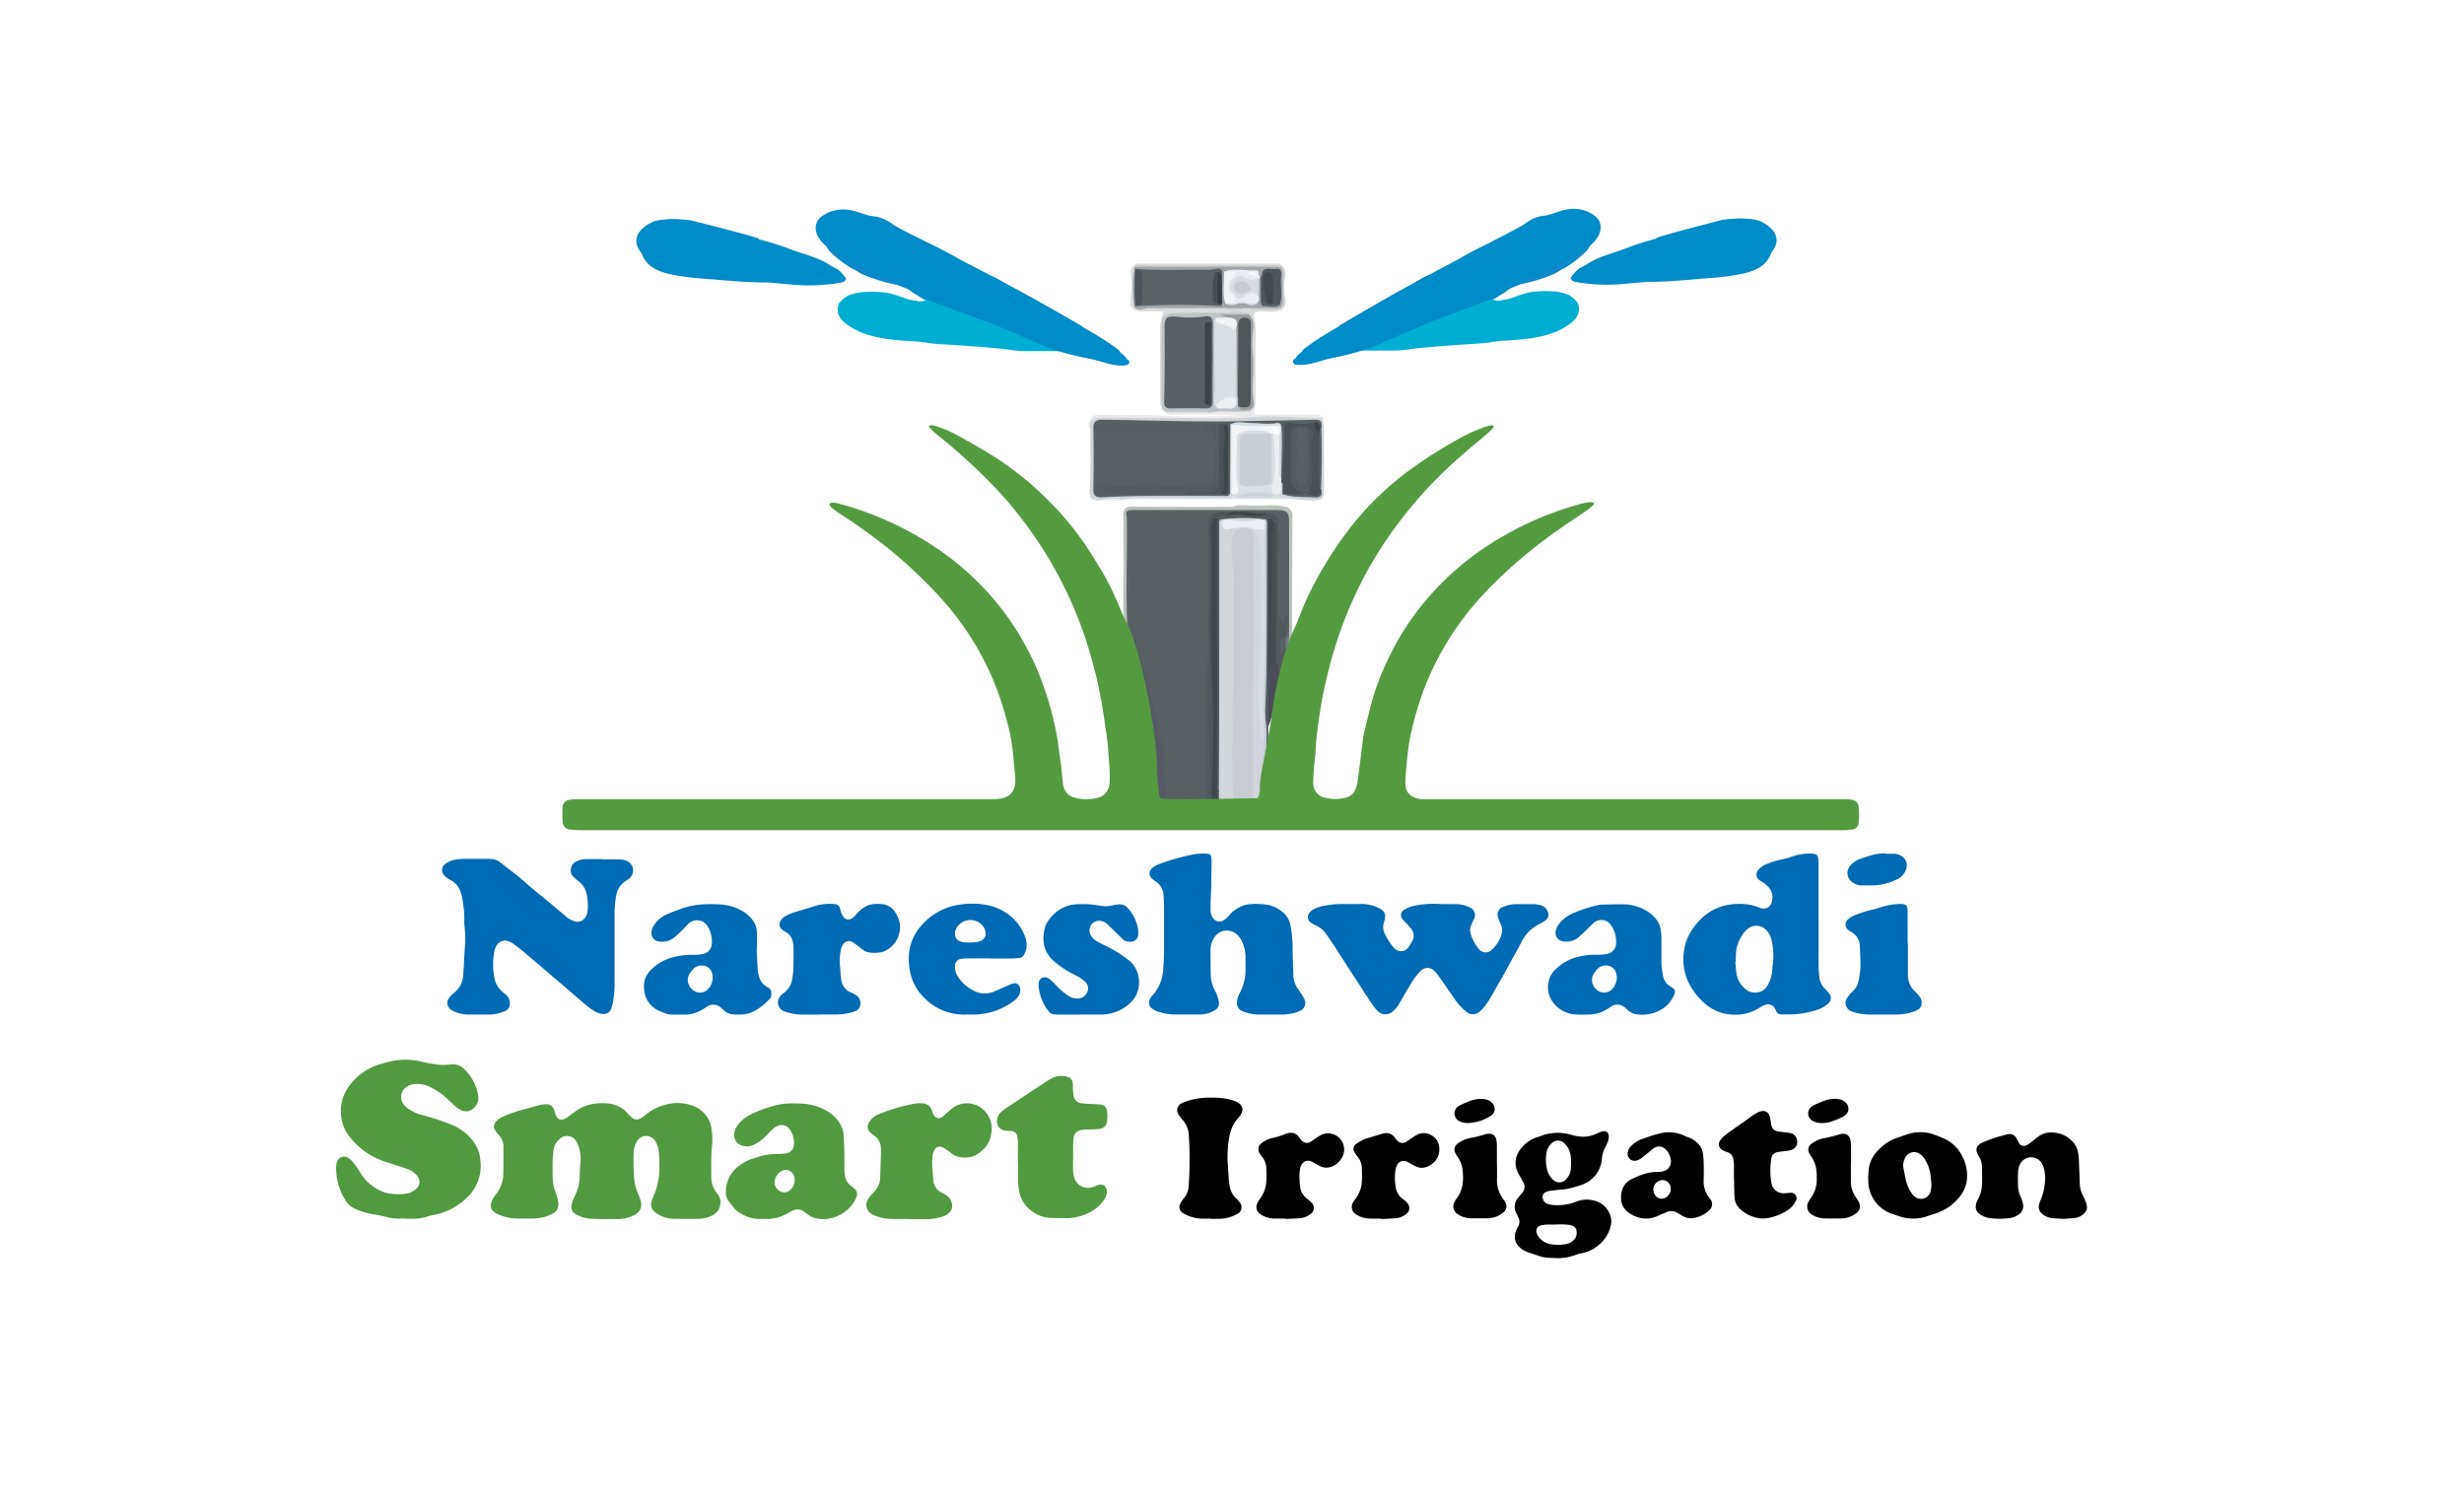 <svg xmlns="http://www.w3.org/2000/svg" viewBox="0 0 1000 610"><defs><style>.cls-1{fill:#fff;}.cls-2{fill:#cfd4d8;}.cls-3{fill:#00aed4;}.cls-4{fill:#bac2b9;}.cls-5{fill:#bdc3c7;}.cls-6{fill:#008bc9;}.cls-7{fill:#dadbdb;}.cls-8{fill:#ebebec;}.cls-9{fill:#d9dfe3;}.cls-10{fill:#cfd0d1;}.cls-11{fill:#0e88ca;}.cls-12{fill:#bccaba;}.cls-13{fill:#586063;}.cls-14{fill:#495156;}.cls-15{fill:#f1f5f8;}.cls-16{fill:#e9edf0;}.cls-17{fill:#5a6164;}.cls-18{fill:#62626f;}.cls-19{fill:#73747d;}.cls-20{fill:#596063;}.cls-21{fill:#dadfe4;}.cls-22{fill:#4f5658;}.cls-23{fill:#9a9d9e;}.cls-24{fill:#eaeff3;}.cls-25{fill:#eff3f4;}.cls-26{fill:#52595d;}.cls-27{fill:#a1a5a8;}.cls-28{fill:#c9ced3;}.cls-29{fill:#d6dce1;}.cls-30{fill:#545c60;}.cls-31{fill:#585f63;}.cls-32{fill:#4c5356;}.cls-33{fill:#3e454b;}.cls-34{fill:#3c444a;}.cls-35{fill:#525a5e;}.cls-36{fill:#fbfdfe;}.cls-37{fill:#575966;}.cls-38{fill:#545c61;}.cls-39{fill:#4f5659;}.cls-40{fill:#3e464b;}.cls-41{fill:#3c4348;}.cls-42{fill:#474e51;}.cls-43{fill:#4b4b59;}.cls-44{fill:#41474c;}.cls-45{fill:#5b6265;}.cls-46{fill:#d8dce2;}.cls-47{fill:#f0f4f7;}.cls-48{fill:#e7eaee;}.cls-49{fill:#e9eef4;}.cls-50{fill:#383f45;}.cls-51{fill:#4e555a;}.cls-52{fill:#41494f;}.cls-53{fill:#d3d3de;}.cls-54{fill:#c6ccd3;}.cls-55{fill:#d2d7dc;}.cls-56{fill:#d2d2de;}.cls-57{fill:#495054;}.cls-58{fill:#434a4d;}.cls-59{fill:#c8ccd2;}.cls-60{fill:#f3f6fa;}.cls-61{fill:#dedcec;}.cls-62{fill:#eee6f9;}.cls-63{fill:#e7e5f5;}.cls-64{fill:#d8dde3;}.cls-65{fill:#c9cdd3;}.cls-66{fill:#d2d7dd;}.cls-67{fill:#ecf0f5;}.cls-68{fill:#3fbcdb;}.cls-69{fill:#549b40;}.cls-70{fill:#519a3f;}.cls-71{fill:#006ab4;}</style></defs><g id="Background"><rect class="cls-1" width="1000" height="610"/></g><g id="Layer_6" data-name="Layer 6"><path class="cls-2" d="M536.7,170.12a15.86,15.86,0,0,1,.68,5c-.06,7.93,0,15.85,0,23.78,0,4.05-.69,4.59-4.62,4.75-3,.12-6-.57-8.94-.69-.95-.63-2-.27-3-.31s-1.89-.15-2-1.39a10.4,10.4,0,0,1,1-4.66.86.86,0,0,1,.95-.16c1,1,.56,2.5,1.17,3.64,4,1.65,8.26,1.51,12.47,1.25,1.25-.08,1.34-1.16,1.12-2.21a7.39,7.39,0,0,1-.16-1c0-7.84.65-15.68.13-23.52.39-2-.67-3.18-2.42-2.8-4,.88-7.92-.28-11.84-.06-16.21.92-32.43.47-48.65.55-7.94,0-15.85-.95-23.8-.64-3.66.15-4.07.5-4,4.15q.19,10.78,0,21.59c-.07,3.58.39,4.29,4.07,4,15.77-1.12,31.57-.36,47.36-.61a7,7,0,0,0,2.83-.51,1.25,1.25,0,0,1,1.15.2,2,2,0,0,1,.23,1.19c-.72,1.74-2.25.95-3.39,1-12.05.06-24.09,0-36.14.05-1.16,0-2.37-.3-3.48.31v0c-3.63.85-7.37-.27-11,.63-4.07-.08-4.39-1-4.12-5,.42-6.37.2-12.79.24-19.18,0-1.6,0-3.2,0-4.8a4,4,0,0,1,0-3.24h0c.92-1.62,2.43-2,4.13-1.93,9.1.28,18.21.08,27.32.35,10.69.32,21.49.69,32.15-.2,9.66-.81,19.24.37,28.86-.1A2.88,2.88,0,0,1,536.7,170.12Z" transform="translate(0 -0.5)"/><path class="cls-3" d="M379.18,139.1a2.33,2.33,0,0,1,2.13-.52,39.41,39.41,0,0,0,8.41.21c4.69.18,9.43-.52,14.09.61,7.51,1.93,15.21,1.91,22.88,2,1.3,0,2.59,0,3.89,0,4.26,0,8.58-.37,12.43,2.08a2.38,2.38,0,0,1,.84.67.86.86,0,0,1-.27,1,1.72,1.72,0,0,1-1,.18c-4.13-.78-8.12-2.27-12.38-2.32h-2.55L416,143a44,44,0,0,1-6.48-.6c-14.41-1.75-33.51-2.23-33.49-2.9C376,139.39,376.56,139.24,379.18,139.1Z" transform="translate(0 -0.5)"/><path class="cls-4" d="M454.79,257.82c1.18.13,1.9-.26,1.73-1.59-1.22-9.84-.28-19.71-.52-29.56-.13-5.58.05-11.16-.09-16.74-.07-2.72.8-3.85,3.68-3.82,13.42.12,26.84.08,40.26.09a172.9,172.9,0,0,1,22.07,0,3.71,3.71,0,0,1,2.61,4q-.1,22.25-.15,44.5c-.29,2.79-1.2,5.69,1.5,7.92a1.39,1.39,0,0,1-1.27,1c-1.63,0-2.16-1.06-2.29-2.43s-.07-2.72-.09-4.08c-.12-15-.22-30.06,0-45.08,0-2.54-.84-3.4-3.31-3.44-11.81-.19-23.63,0-35.44-.08q-11,0-21.92,0c-1.43,0-3.2-.39-3.39,1.91.21,15.66-.29,31.32.27,47a3.42,3.42,0,0,1-1.66,3.26c-2.86.42-3.94-1-3.72-3.66C454.48,255.58,454.12,257.7,454.79,257.82Z" transform="translate(0 -0.5)"/><path class="cls-5" d="M471.44,130.7c0-.2,0-.4.06-.61,1-3.15,3.71-3.29,6.25-3.45,3.75-.25,7.52-.06,11.28-.09,3.33,0,6.66.06,10,0,1.76,0,3.53,0,5.3,0,1.1.11,2.32,0,2.82,1.35-2.6,2-5.54.85-8.35.88-.41,0-.8-.3-1.24-.33.3.25.64.48.5,1-1,1.08-2.61.57-3.77,1.28-.67.72-.48,1.6-.52,2.45-.46,10.09.87,20.18,0,30.28a1.63,1.63,0,0,0,.29.89c3.65,2,6.11,1.36,7.16-2a2,2,0,0,1,.54-.8.86.86,0,0,1,.92.16c.72,1,.58,2.18.82,3.27.84,1.94,3.52.17,4.33,2.16a1,1,0,0,1-.66.79c-5.45.48-10.91-.13-16.36.34-4.67-.38-9.34-.07-14-.17-1.38,0-2.78.13-4-.62a2.11,2.11,0,0,1-1.32-1.93c-.61-4.14-.26-8.32-.23-12.47C471.26,145.66,470.84,138.17,471.44,130.7Z" transform="translate(0 -0.5)"/><path class="cls-6" d="M261.05,104.85c-.26-.58-.51-1.15-.76-1.73-.6-1.79-1.93-3.4-1.52-5.46.27-1.38.14-3.14,2.37-3,.75,1.47-.36,2.92,0,4.43,1.08,4.62,3.91,7.37,8.39,8.85a57.5,57.5,0,0,0,20.34,2.55,17.12,17.12,0,0,1,3.84.36c14.77,2.85,29.72,2.11,44.63,2.19a2.39,2.39,0,0,0,1.76-.59c-1.68-1.73-4-2.42-6-3.21-5.57-2.21-11.07-4.62-16.9-6.16-3.19-.85-6.21-2.33-9.49-3a2.71,2.71,0,0,1-2.28-2,1.55,1.55,0,0,1,1.33-.75,108.46,108.46,0,0,1,14.3,4.43h0c5.41,2.05,11.18,3.22,16.07,6.55l2,1.09c.87.15,2.87,2.15,4.25,4.16-.3,1.2-1.36,1.52-2.47,1.7a74.93,74.93,0,0,1-19.08.77c-3.37-.31-6.76-.56-10.14-.9-8.71.09-17.37-.89-26.05-1.53a98.52,98.52,0,0,1-13.58-1.8C267.89,110.84,263.35,109.3,261.05,104.85Z" transform="translate(0 -0.5)"/><path class="cls-7" d="M507,128.13c-.69-.91-1.7-.54-2.59-.63a8.76,8.76,0,0,0-5.17,0c-6.87,0-13.74-.1-20.6.07-2.55.07-5.42-.13-7.16,2.52-.31-1.12.68-2,.73-3.2-3.15,0-6.24,0-9.32,0s-4.65-2-4.06-5a26.2,26.2,0,0,0,.09-8.92c-.29-2,0-3.55,1.54-4.83a1.58,1.58,0,0,1,.48,1,3.3,3.3,0,0,1-.09,1.08c.13,4.79-.82,9.62.56,14.36.83.79,1.78.41,2.74.38,10.75-.25,21.51-.52,32.25.14a23.73,23.73,0,0,0,8.65-.06,6,6,0,0,1,2.28,0c2.91.64,5.86.17,8.79.33,1.33.07,2.77-.25,3.83.92-2.86,1.34-5.88.4-8.82.58-1.65.11-2.52.63-2.11,2.3,1.06,4.34.43,8.74.5,13.11.12,7,0,13.92,0,20.89a6.71,6.71,0,0,1-.66,3.74c-.34.39-.58,1-1.31.63v-.68C507.55,153.92,508.09,141,507,128.13Z" transform="translate(0 -0.5)"/><path class="cls-8" d="M507.62,167.5l1.31-.63c-.14,2.23,1.46,1.93,2.85,1.93,7.09,0,14.18,0,21.28,0,1.34,0,2.88-.41,3.64,1.3-8.28.34-16.55-1.15-24.78-.54-11.39.85-22.76.36-34.14.51-10.29.13-20.58,0-30.86-.05a6.23,6.23,0,0,0-4.48,1.35c.28-2.09,1.92-2.58,3.53-2.53,9.1.25,18.19-.16,27.31.4,11,.67,22,.16,33-.45-9.2,0-18.41,0-27.61,0-1.76,0-3.65.67-5.28-.6a115.9,115.9,0,0,1,17.48-.11c4.27-1.13,8.61-.27,12.91-.51C505.09,167.48,506.36,167.51,507.62,167.5Z" transform="translate(0 -0.5)"/><path class="cls-9" d="M519.28,201.07c.65,2.64,3.43.3,4.51,1.93h-66.5c1-1,2.23-.6,3.36-.6,12.05,0,24.1,0,36.15-.05,1.15,0,2.73.65,3.13-1.31a3.49,3.49,0,0,0,1.25-3.42c-.59-5.89-.23-11.8-.22-17.69,0-1.22-.6-3.13,1.75-3.25,1,1.44.59,3.09.68,4.66.27,4.86-.53,9.76.47,14.59,3.19,2,6.6.66,9.88.54,1.51-.06,1.39-1.9,1.42-3.17.08-4.48.18-9,.22-13.42,0-1.13-.22-2.38.73-3.34a.84.84,0,0,1,1,.19,4.08,4.08,0,0,1,1.1,2.93c-.09,7.11.93,14.29-1.41,21.25-1,1.1-2.22.44-3.33.44a75.3,75.3,0,0,0-10.93.44,74,74,0,0,1,12.36-.25c.78,0,1.5.12,2-.68A1.86,1.86,0,0,1,519.28,201.07Z" transform="translate(0 -0.5)"/><path class="cls-6" d="M390.18,106.12c19.8,10.29,28.56,15.11,32.63,17.53,2.84,1.69,13.34,7.47,14.71,8.36.76.5,1.91.64,1.83,1.93a1.78,1.78,0,0,1-.81.51c-1.72.19-3.06-.69-4.46-1.52-10-5.94-20.32-11.47-30.51-17.15-5.42-3-10.95-5.81-16.35-8.86-4.09-2.31-8.4-4.22-12.51-6.52-1.2-.6-2.21-1.59-3.62-1.74-2.65-.36-4.53-2.33-6.9-3.28a5.94,5.94,0,0,0-2-1.48c-.51-.22-1-.5-1.51-.75-1.49-.55-3-1-4.48-1.64a3.17,3.17,0,0,1-1.82-1.41,1.71,1.71,0,0,1,0-.95,1.08,1.08,0,0,1,.43-.4,1.62,1.62,0,0,1,1.3.1c7.84,3.44,9.41,4.58,9.41,4.58,2.18,1.13,5.56,2.85,9.8,4.94l4,1.95C381.89,101.61,385.61,103.53,390.18,106.12Z" transform="translate(0 -0.5)"/><path class="cls-3" d="M373.28,139.17c-8-.51-16-.72-23.68-3.73a27.85,27.85,0,0,1-6.13-3.44c-2.78-2-4.34-4.71-3-8.33a12.86,12.86,0,0,1,3.92-3.3,24.83,24.83,0,0,1,5-1.25,45.18,45.18,0,0,1,9.39.08l.7.07s.72.09,1.48.23a83.32,83.32,0,0,1,9.09,3.1c-2.11,1.78-4.26,1.22-6.62.43-6.49-2.16-13-2.57-19.29.75-2.36,1.25-2.61,2.84-1,5A12.59,12.59,0,0,0,349.5,133c4.86,1.56,9.71,3.56,15,3.28a46.1,46.1,0,0,1,12.72,1.43c.88.19,2.28,0,1.72,1.73A18,18,0,0,1,373.28,139.17Z" transform="translate(0 -0.5)"/><path class="cls-6" d="M441.33,135.92C435,131.4,428,128,421.2,124.2c-7.11-4-14.42-7.65-21.25-12.13,3.47.2,6.09,2.46,8.94,4,9.09,4.82,18.14,9.77,27,15.07,5.89,3.54,12,6.78,17.51,10.95a3.12,3.12,0,0,1,1.37,1.72c-1.42.79-2.29-.5-3.39-.89-2.95-1.67-5.47-4-8.62-5.37A2,2,0,0,1,441.33,135.92Z" transform="translate(0 -0.5)"/><path class="cls-6" d="M307.93,98.1l-1.44.07c-1.71.9-3.53.42-5.05-.16-7.08-2.68-14.61-4-21.85-6.18a19.25,19.25,0,0,0-14.31,1c-1.45.71-2.71,1.69-4.23,2.28-2.11,1.48-2.47,3.32-1.3,5.45a3.65,3.65,0,0,1,.58,2.54c-3.83-4.41-2.3-9.09,4-12.25,3.43-2.15,15.92-1.29,17.17-.63,2.4.58,25.59,6.46,26.35,7.12A.73.73,0,0,1,307.93,98.1Z" transform="translate(0 -0.5)"/><path class="cls-10" d="M460.49,108.73c0-.21,0-.41,0-.62h0a4,4,0,0,1,2.2-.27h55.06a4,4,0,0,1,2.2.28c1.58,1.26,1.82,2.86,1.54,4.8a24.49,24.49,0,0,0,.1,8.87,3.94,3.94,0,0,1-1.63,4.45c-3.31,0-6.63,0-10,0-1,0-2.18.35-3-.65,2.67-1.73,5.64-.72,8.47-.86,3.93-.19,4.14-.27,4.17-4.25,0-2.15,0-4.29,0-6.44,0-3.7-.6-4.28-4.32-4.29-15.79,0-31.57,0-47.36,0C465.48,109.66,462.8,110.5,460.49,108.73Z" transform="translate(0 -0.5)"/><path class="cls-6" d="M335.26,100.36c-5-4.21-5.66-9.32-1.45-12.25s9.18-3.21,14.05-1.64c1.82.59,3.62,1.24,5.48,1.69.52.41,1.19.78.49,1.58-1.9,1-3.81.52-5.61-.18a17.17,17.17,0,0,0-12.84.26,9.23,9.23,0,0,0-1.51,1c-2.1,2.2.19,4.12.39,6.16.14.25.27.5.41.74C335.09,98.53,336.09,99.25,335.26,100.36Z" transform="translate(0 -0.5)"/><path class="cls-11" d="M335.26,100.36c.16-1.13-1-1.62-1.27-2.54,1.14-.73,1.82.06,2.44.8,4.68,5.59,11.14,8.38,17.4,11.68,3.1,1.64,6.62,1.52,9.48,3.44.44.72.86,1.45.31,2.31a74,74,0,0,1-13.3-4.08c-1.42-.63-2.62-1.65-4.07-2.25a42.79,42.79,0,0,1-9.69-7.4Z" transform="translate(0 -0.5)"/><path class="cls-7" d="M520,108.13H460.5c.86-.94,2-.61,3-.61q26.7,0,53.4,0C518,107.51,519.1,107.19,520,108.13Z" transform="translate(0 -0.5)"/><path class="cls-6" d="M430.16,143c4.49-.79,8.58,1.09,12.82,1.95,3.16-.12,6,1.26,9,1.8a7.41,7.41,0,0,1,.84.24,4.26,4.26,0,0,0,3.14.1,10.58,10.58,0,0,0,1.25-.85c.81.25,1.36.76,1,1.64s-1.13.86-1.89.92c-3.15.28-6.08-.58-9.07-1.43C441.63,145.79,435.88,144.47,430.16,143Z" transform="translate(0 -0.5)"/><path class="cls-7" d="M471.44,130.7q0,17.46,0,34.91c-.74-.66-.59-1.55-.59-2.39V133.11C470.87,132.26,470.73,131.38,471.44,130.7Z" transform="translate(0 -0.5)"/><path class="cls-12" d="M521.92,206.2H499.85c3.19-1.18,6.51-.5,9.75-.47C513.71,205.76,517.86,205,521.92,206.2Z" transform="translate(0 -0.5)"/><path class="cls-6" d="M353.13,89.23l-.79-1.07c4.88-.14,8.8,2,12.19,5.27-3.53-1.66-7-3.56-10.92-4.1C353.38,89.63,353.22,89.58,353.13,89.23Z" transform="translate(0 -0.5)"/><path class="cls-7" d="M490.91,168.06l-17.48.11-.66-.63c5.13,0,10.26,0,15.4,0C489.11,167.52,490.12,167.29,490.91,168.06Z" transform="translate(0 -0.5)"/><path class="cls-12" d="M527.08,257.91c.12,1.67,0,3.26-1.38,4.47-3.67-2-1.63-5-1.32-7.72v6C526.25,260.3,525.78,258.3,527.08,257.91Z" transform="translate(0 -0.5)"/><path class="cls-6" d="M457.25,146.27a1.29,1.29,0,0,1-.6,1.25.6.6,0,0,1-.79.09c-1.24-3.06-5-3.61-6.49-6.39a1,1,0,0,1,.18-.84l3.18,1.41C454,143.53,456.33,144.18,457.25,146.27Z" transform="translate(0 -0.5)"/><path class="cls-8" d="M446.31,203.65c3.6-1.31,7.33-.32,11-.63C453.7,204.41,450,203.34,446.31,203.65Z" transform="translate(0 -0.5)"/><path class="cls-8" d="M442.44,171.39l0,3.24A2.24,2.24,0,0,1,442.44,171.39Z" transform="translate(0 -0.5)"/><path class="cls-13" d="M520.48,196.71a2.34,2.34,0,0,0-.49-.27,2.67,2.67,0,0,1-.93-2.07c.13-5.41-.49-10.84.52-16.23a6.63,6.63,0,0,0-.32-4.07c-.28-.33-.58-.77-1-.71-5.2.77-10.33-.84-15.53-.45-1,.08-1.91.11-2.37,1.19-.46,7.36-.05,14.72-.19,22.07,0,1.48.21,3-.93,4.26-.32,1.72-1.64,1.34-2.78,1.34-10.43,0-20.86-.08-31.29,0-6,0-12,.25-18,.56-2.75.14-3.49-.93-3.43-3.58q.23-12.09,0-24.17c-.06-2.86.9-3.76,3.71-3.73,18.26.17,36.51.92,54.77.61q15.29-.27,30.56-.59c3.41-.08,3.91.4,3.47,3.85l-.41-.11c-.88-1.15-1.85-2.12-3.51-1.61a13.06,13.06,0,0,1-6.65.25c-2.42-.66-3.52.35-3.41,2.68.25,5.55-.65,11-.72,16.59C521.5,194,521.78,195.55,520.48,196.71Z" transform="translate(0 -0.5)"/><path class="cls-14" d="M520.48,196.71c-.07-7.37,1.12-14.69.69-22.06-.13-2.23.94-3.08,2.84-2.54,3.21.91,6.33.36,9.48-.05,1.12,2,2.22,4,2.24,6.36.77,5.87-.12,11.74,0,17.61,0,1-.38,2.14.38,3.09l0,0c.49,2.47-.84,3.12-3,2.93a8.08,8.08,0,0,1-2.7-.64c-1-1.73.86-2.91.89-4.5.07-3.08.48-6.14.15-9.25a40.21,40.21,0,0,1,.14-9.3c.33-2.53-.73-3.93-2.83-4.09-2.8-.21-4.16.83-4.1,3.51.14,5.43-.11,10.85-.12,16.27,0,2.43.77,4.91,3.74,5.74.71.2,2.35.47.71,1.8a57.33,57.33,0,0,1-8.49-.48C520.51,199.62,520.5,198.16,520.48,196.71Z" transform="translate(0 -0.5)"/><path class="cls-15" d="M516.69,176.56l-.63,0h-.51a45.36,45.36,0,0,0-13.06,0,1.86,1.86,0,0,0-.64,1.72c.43,6.87-.9,13.78.74,20.63.46,1.87-1.18,2.16-2.66,2.14l0-.61c-.68-4.78-.21-9.57-.29-14.36-.07-4.38-.08-8.76,0-13.14,3.18-1.15,6.41,0,9.61-.12,2,0,4,.16,6,.2,1.84.34,2,1.83,2.26,3.27A.51.51,0,0,1,516.69,176.56Z" transform="translate(0 -0.5)"/><path class="cls-16" d="M516.69,176.56h.65a1.83,1.83,0,0,1,2.43,1.1c-.26,4.64-.2,9.28-.16,13.92,0,1-.38,2.12.38,3.05v1.82c-.31,1.53.19,3.19-.71,4.63h-2.59a4,4,0,0,1-.41-3.06C518.25,190.91,517.5,183.73,516.69,176.56Z" transform="translate(0 -0.5)"/><path class="cls-13" d="M536.13,199.12c-1.14-.91-.68-2.18-.69-3.3-.05-6.21,0-12.43,0-18.65-.28-1-.93-2,.52-2.63l.29.18C536.59,182.85,536.44,191,536.13,199.12Z" transform="translate(0 -0.5)"/><path class="cls-8" d="M499.94,172.79q0,13.82,0,27.64h-.66l.09-27.73C499.58,172.41,499.79,172.45,499.94,172.79Z" transform="translate(0 -0.5)"/><path class="cls-13" d="M520.53,201.08l9.06,0a.39.39,0,0,1,.67,0c2.15-.07,5.16,2.4,5.85-2,.81,2.33,0,3.45-2.48,3.3C529.24,202.12,524.8,202.46,520.53,201.08Z" transform="translate(0 -0.5)"/><path class="cls-17" d="M457.26,210.11c-.71-2.19.49-2.62,2.33-2.62,18.72,0,37.43,0,56.15,0,7.44,0,7.44.09,7.44,7.43q0,21.12,0,42.25a.65.65,0,0,1-.92-.14c-.77-1.39-.35-3.16-2.51-4.19-1.86-.88-2-3.55-2-5.79.09-8.14-.29-16.29.66-24.4.37-3.21-.75-6.34-.33-9.6.26-2-1.16-3.36-3.38-3.49a6.32,6.32,0,0,1-1-.25c-2.48-.61-5-.18-7.5-.27q-3.09,0-6.18,0c-2.49-.16-4.87.91-7.37.66-10.37.09-20.74.14-31.11,0a7,7,0,0,0-3.14.49A1.16,1.16,0,0,1,457.26,210.11Z" transform="translate(0 -0.5)"/><path class="cls-18" d="M457.26,210.11h.68a2.54,2.54,0,0,1,.82,1.65c.21,10.07,0,20.15.12,30.22a34.61,34.61,0,0,1,0,5.76,24.71,24.71,0,0,0,1.83,10.9,13.3,13.3,0,0,1-2.78,6.37c-1.09-1.28-1.05-3-1.79-4.44a3.59,3.59,0,0,0,1.57-3C456.61,241.76,457.62,225.93,457.26,210.11Z" transform="translate(0 -0.5)"/><path class="cls-19" d="M522.54,257.26c.21,0,.41,0,.62-.05.66,2-1.59,4.87,1.78,6.08-.45.89-.77,1.86-1.76,2.34-3.11-1.87-2.75-4.44-1.47-7.2A2.14,2.14,0,0,1,522.54,257.26Z" transform="translate(0 -0.5)"/><path class="cls-20" d="M492.17,147.84c0,5-.09,10.1,0,15.15.06,2.3-.56,3.36-3.06,3.27-4.62-.14-9.25-.1-13.87,0-2.29,0-2.81-.79-2.76-3.1q.35-14.49.16-29c-.05-4.6.43-5.51,5.18-5.09a43.44,43.44,0,0,0,11.22-.15c2.46-.42,3.21.86,3.18,3.14-.07,5.27,0,10.53,0,15.8Z" transform="translate(0 -0.5)"/><path class="cls-21" d="M501.92,161.64l-.17.73c-3.45-.65-5.84,1.42-8.33,3.25-1.74-2.8-.19-5.79-.35-8.68-.44-8.14-.21-16.32-.2-24.48,0-1-.42-2.16.59-3,.58.9.81,1.85,2.4,1.91s3.4.5,4.22,1.86c.72,1.19,2.33-1,2.39,1,.44,8.14.24,16.29.26,24.44A4.05,4.05,0,0,1,501.92,161.64Z" transform="translate(0 -0.5)"/><path class="cls-22" d="M502.51,165.55l-.06-3.82c-.59-2.21-.21-4.47-.26-6.7-.17-7.59.25-15.19-.33-22.78-.16-2,.73-3.27,2.92-3.42s3.22.87,3.45,2.9c.18,1.62-.34,3.18-.28,4.8.29,8.86-.1,17.72.31,26.57C508.42,166.63,506.87,167.27,502.51,165.55Z" transform="translate(0 -0.5)"/><path class="cls-23" d="M502.51,165.55c5.14.53,5.11.53,5.11-4.64,0-9.34,0-18.68,0-28,0-1.64.18-3.32-2.25-3.44s-2.82,1.42-2.83,3.3q-.07,14.49-.13,29a2.35,2.35,0,0,1-.53-.09l-.12-28.32a7,7,0,0,0-3.79-3.93c-.63-.83-1.73-.45-2.49-1.26H507c1.62,1.79,1.92,3.77,1.61,6.2a42.3,42.3,0,0,0-.15,9.93c.72,6.47-.77,13,.39,19.4.24,1.3-.51,2.24-1.26,3.16C505.93,166.34,503.65,168.22,502.51,165.55Z" transform="translate(0 -0.5)"/><path class="cls-24" d="M493.42,165.62c1-3.07,5.81-4.94,8.33-3.25.57,3.1-.8,4.3-3.81,3.86C496.44,166,494.79,166.81,493.42,165.62Z" transform="translate(0 -0.5)"/><path class="cls-25" d="M498,129.39c2.72-.09,4.7.53,3.79,3.93-.74,0-.6,1.85-1.22,1.1-1.57-1.92-3.93-2-5.88-2.69-1.68-.57-1.05-1.42-1.24-2.27Z" transform="translate(0 -0.5)"/><path class="cls-10" d="M499.26,127.5a5,5,0,0,1,5.17,0Z" transform="translate(0 -0.5)"/><path class="cls-26" d="M522.54,257.26l0,1.24c-1.42,1.24-2.43,2.64-1.93,4.7.12.49-.07,1.09.66,1.24,2.54.52,1.55,2.25,1.29,3.74l-2.6,9.68a.65.65,0,0,1-.83,0c-1.43-2.53-.27-5.54-1.51-8.11a5.52,5.52,0,0,1-.29-1c-.2-1.25-.16-2.51-.27-3.77-.09-12.68.18-25.36,0-38-.08-4.49.55-9-.19-13.46a3,3,0,0,0-2.18-1.93c-.78-.62-1.91-.66-2.56-1.51.14-1.34,1.18-1.14,2.06-1.22,4.19.06,5.17,1.44,4.71,5.77-.21,2,.55,4,.43,6-.52,8.31-.64,16.63-.65,25,0,2.93.12,5.65,2.46,7.75.47-.77-.2-1.95,1-2.77C523,252.79,522.24,255.08,522.54,257.26Z" transform="translate(0 -0.5)"/><path class="cls-17" d="M522.51,268.18c-.11-1.84.62-4.67-3.26-2.31,2-2.28-2.15-6.73,3.24-7.37-1.5,2.54-.93,4.88.69,7.13C523.09,266.51,523.41,267.5,522.51,268.18Z" transform="translate(0 -0.5)"/><path class="cls-6" d="M261,94.6c2.26-3.54,5.84-4.75,9.69-5a25.16,25.16,0,0,1,12.21,1.87,59.62,59.62,0,0,0,9.78,2.74c4.37,1,8.34,3.34,12.87,3.68a9.42,9.42,0,0,0,4.28,2,99,99,0,0,1,13.77,4.53,83.89,83.89,0,0,0,8.35,3c3.1.93,5.52,3.14,8.66,3.86a1.61,1.61,0,0,1,1.29,2c-.23.86-1.16.78-1.92.79-13,.07-26.09.93-38.89-1-8.19-1.22-16.47-.63-24.51-2.34-4.16-.89-8.59-1.26-12.11-4.36C260.46,102.72,259.38,99.67,261,94.6Z" transform="translate(0 -0.5)"/><path class="cls-27" d="M460.49,108.73l56,0c4,0,4.14.12,4.12,4.16,0,3.21-.05,6.43,0,9.64.05,2.15-.75,3.17-3,3.09-3.54-.11-7.08-.06-10.62-.09h-1.94a23.89,23.89,0,0,1-8.39,0c-10.1,0-20.2.1-30.29,0-2,0-4.22,1.85-6-.51l.37-.45a17.86,17.86,0,0,1,7.55-1.3c8.06.07,16.13-.14,24.2.11.84,0,1.74.23,2.37-.59.45-3.35.08-6.71.22-10,0-1.63-.59-2.22-2.37-2.06-8.79.76-17.62.23-26.43.31a21.82,21.82,0,0,1-5.06-.94,1.9,1.9,0,0,1-.85-.76C460.41,109.13,460.45,108.93,460.49,108.73Z" transform="translate(0 -0.5)"/><path class="cls-27" d="M460.38,125.05a44.87,44.87,0,0,1,0-15.72l.26.23a3.07,3.07,0,0,1,.59,1,73.3,73.3,0,0,1,0,13.25,3,3,0,0,1-.59,1Z" transform="translate(0 -0.5)"/><path class="cls-10" d="M496.68,125.59l8.39,0A11.62,11.62,0,0,1,496.68,125.59Z" transform="translate(0 -0.5)"/><path class="cls-28" d="M516.06,176.54c0,6.33,0,12.66,0,19a1.67,1.67,0,0,1-1.75,1.87c-3.72,0-7.47,1.16-11.16-.2-.71-6.27-.15-12.57-.31-18.85a2,2,0,0,1,2.11-2.33c3.71,0,7.46-.74,11.11.53Z" transform="translate(0 -0.5)"/><path class="cls-29" d="M516.05,176.55c-3.31,0-6.63.08-9.94,0-2.23-.07-3,.85-3,3,.08,5.88,0,11.75,0,17.63-1.06-.95-.62-2.2-.63-3.33,0-5.77,0-11.54,0-17.32C505.37,174.68,513.77,174.68,516.05,176.55Z" transform="translate(0 -0.5)"/><path class="cls-2" d="M516.69,201.08c.59,1.47-.45,1.28-1.31,1.28H501.24c5-2.67,10.2-2.27,15.45-1.28Z" transform="translate(0 -0.5)"/><path class="cls-6" d="M363,114a5.52,5.52,0,0,0-3.4-.64,5.19,5.19,0,0,1-4.33-1.51c-1.7-1.66-4.24-2.15-6.31-3.06-4.64-2-8.43-5-12.21-8.17-1-.82-1-2.72-2.78-2.76h0c-.17-2.52-1.72-4.94-.63-7.56l1.24-.83c6.78-2.74,13.38.19,20.06.65l1.92.69c1,1.93,3,1.32,4.56,1.89l1.24.68c.51.63,1.34.79,1.94,1.28,2.64.48,4.22,3.3,7.11,3.23a10,10,0,0,0,3.22,1.93c4.53,2.27,9.07,4.52,13.57,6.84,3.93,2,7.85,4.07,11.72,6.2,5.65,3.1,11.25,6.28,16.88,9.42,5.16,2.88,10.31,5.77,15.49,8.61,2,1.12,3.73,2.89,6.19,3.17,1.45,1.19,3.47,1.55,4.63,3.16.47,1.24,1.53,2,2.27,3.05,1.44,2,.72,3.71-1.67,4.08h0c-2.34-1.08-4.6-2.37-7.26-2.52-1.06-2.06-2.85-2.57-5-3.35-4-1.48-8.58-1-12.31-3.72-2.3-1.68-5.38-2.1-8.14-3-4.39-1.44-8.52-3.49-12.74-5.31-2.87-1.23-5.91-1.94-8.83-3-6.77-2.41-13.41-5.08-19.94-8.06C367.45,114.4,365,115.52,363,114Z" transform="translate(0 -0.5)"/><path class="cls-6" d="M354.65,90.07c-4.66.93-9-1.52-13.6-1.36-2.2.07-4.16,2-6.46.71a15.82,15.82,0,0,1,12.94-.93,11.58,11.58,0,0,0,6.6.74l.48.1C354.62,89.58,354.64,89.82,354.65,90.07Z" transform="translate(0 -0.5)"/><path class="cls-6" d="M442.46,137.15c-1.19-1.21-3.18-1.42-4-3.14l.84-.09a51.83,51.83,0,0,1,10.22,6.46v.69c-1.91,1.31-2.79-.56-4-1.31A7.62,7.62,0,0,1,442.46,137.15Z" transform="translate(0 -0.5)"/><path class="cls-6" d="M361.13,92.65c-1.66-.3-4,1-4.56-1.89Z" transform="translate(0 -0.5)"/><path class="cls-11" d="M374.64,99.77a3.08,3.08,0,0,1-3.22-1.93C372.8,98,373.67,99,374.64,99.77Z" transform="translate(0 -0.5)"/><path class="cls-6" d="M364.31,94.61c-.93,0-1.86,0-1.94-1.28A1.89,1.89,0,0,1,364.31,94.61Z" transform="translate(0 -0.5)"/><path class="cls-3" d="M403.73,140.36c-4.7-1.1-9.48-.36-14.22-.61-2.76-.88-5.66.25-8.41-.61l-1.92,0c-3.64-.51-7.09-2-10.86-1.95a42.37,42.37,0,0,1-15-2.14c-3.91-1.4-7.69-2.49-10.66-5.45-2.64-2.65-1.93-4.79,1.21-6.67,5.93-3.56,12.26-2.59,18.29-1.49,4.22.76,6.4.57,8.09.88,12.93,2.4,13.26,7.56,24.73,9.9,1.79.37,5.78,2.36,14.3,4.55a4.89,4.89,0,0,1,1.7.9c1,.73,2,1.57,1.46,2.9-.66,1.58-2,.74-3.07.47C407.49,140.51,405.68,139.87,403.73,140.36Z" transform="translate(0 -0.5)"/><path class="cls-3" d="M370.78,122.41a7.47,7.47,0,0,0,3.77.29,17.34,17.34,0,0,1,2.43-.65c1-.07,1.69.17,3.59.89s2.92,1.17,3.43,1.35c6.51,2.17,12.91,4.62,19.3,7.11,5.24,2.69,11.05,4,16.28,6.69,2.49,1.27,5.38,1.85,7.3,4.12a88.67,88.67,0,0,1-23.15-1.85,6.42,6.42,0,0,1,5.82.07c.76.32,1.7,1.09,2.27.08s-.49-1.6-1.27-2.19c-2.3-1.72-5.27-2.11-7.75-2.54-3.92-.69-7-3.15-10.89-3.76-4.15-.65-8-2.69-11.76-4.5a5,5,0,0,1-1.84-1.21,5,5,0,0,0-4.76-2C372.21,124.4,371.41,123.47,370.78,122.41Z" transform="translate(0 -0.5)"/><path class="cls-6" d="M442.46,137.15c2.69.71,4.25,3.46,7.08,3.92,1.56,1.1,3.1,2.23,4.69,3.29,1.13.76,2,1.59,1.7,3.11a3.38,3.38,0,0,1-3.15,0h0c-2.95-1-6-1.71-8.94-2.67a3.45,3.45,0,0,1-.11-.54c1.92-1.25,2.64-2.67.41-4.28A3.65,3.65,0,0,1,442.46,137.15Z" transform="translate(0 -0.5)"/><path class="cls-6" d="M426.88,142.21,403.06,132a2.33,2.33,0,0,1,2.71-.26c8.23,3.29,17,5.24,24.82,9.53a.69.69,0,0,1,.23.89Z" transform="translate(0 -0.5)"/><path class="cls-6" d="M426.82,142.19v-.48c1.93-1.39,9.18-1.21,9.18-1.21a23.41,23.41,0,0,1,6,2c2.93,1.68,4.56,4.06,4,4C436,145.5,427.6,142.16,426.82,142.19Z" transform="translate(0 -0.5)"/><path class="cls-6" d="M443.83,144.84a18.49,18.49,0,0,1,8.94,2.67A34.21,34.21,0,0,1,443,145Z" transform="translate(0 -0.5)"/><path class="cls-3" d="M381.1,139.14c2.79.31,5.69-.72,8.41.61C386.71,139.47,383.82,140.45,381.1,139.14Z" transform="translate(0 -0.5)"/><path class="cls-6" d="M333.35,90.25a27.4,27.4,0,0,1,.63,7.56C333.49,95.31,330.37,93,333.35,90.25Z" transform="translate(0 -0.5)"/><path class="cls-6" d="M436.63,141.7h-5.81c-4.64-1.68-9.24-3.46-13.92-5s-8.94-4-13.84-4.68l-26.3-9.66c-1.36.16-2.34-.68-3.39-1.32l-3.16-1.94c-1.84-1.76-4.34-2.16-6.55-3.15-.21-.66-.43-1.33-.64-2,5.88-1.06,10.53,2.51,15.56,4.37,6.24,2.3,12.42,4.7,18.77,6.74,5.23,1.68,10.07,4.58,15.34,6.3,3.52,1.15,7.14,2.07,10.14,4.42.08.06.22.15.29.12,3.56-1.55,6.05,2.19,9.32,1.91C435.36,137.56,436.58,139,436.63,141.7Z" transform="translate(0 -0.5)"/><path class="cls-6" d="M452.78,147.51l3.15,0,.72.05A2.85,2.85,0,0,1,452.78,147.51Z" transform="translate(0 -0.5)"/><path class="cls-30" d="M480.59,201l-30,0a18.66,18.66,0,0,0-2.9.11c-1,.16-2.08,1-2.91-.23-.63-.93.14-1.87.35-2.76.34-1.48,1.74-1,2.7-.95,6.75.56,13.51.63,20.27.58,7.36-.06,14.73-.37,22.09-.53,2,0,2.32-1.45,2.58-2.92.7-4-.23-8.19.44-12.14.49-2.88-.64-5-1.37-7.41a.54.54,0,0,0-1-.2,1.37,1.37,0,0,1-2.15.48,1.49,1.49,0,0,1-.43-2.41h6.46c1.11,1.25,1,2.79,1,4.29-.08,5.9,0,11.81-.06,17.72-.06,4.93-1.11,5.89-6.12,6.05C486.58,200.84,483.57,200.4,480.59,201Z" transform="translate(0 -0.5)"/><path class="cls-31" d="M488.29,172.69c0,1.83.71,2.63,2.58,1.93-.33,2.55-2.62,2.43-3.95,2a11.89,11.89,0,0,0-8.72.44,6.36,6.36,0,0,1-3.19,0,69.9,69.9,0,0,0-16.23-.19A39.52,39.52,0,0,1,446,175.51c-1.43-.35-1.27-1.4-1.34-2.14-.1-1.05.92-1.32,1.83-1.32,7,0,14-.52,20.93.15S481.34,172.35,488.29,172.69Z" transform="translate(0 -0.5)"/><path class="cls-32" d="M480.59,201c2.53-1.27,5.23-.48,7.84-.56,5.49-.18,6.31-.89,6.31-6.29q0-10.74,0-21.49h2.58c1,2.93.4,5.9.33,8.87-.11,5.22,0,10.45,0,15.68,0,2-.34,3.66-2.82,3.77Z" transform="translate(0 -0.5)"/><path class="cls-33" d="M494.81,201a3.26,3.26,0,0,0,1.93-3.22c.14-6.83-.7-13.69.56-20.48.29-1.53-1.24-3.08,0-4.62,1.43.17,1.22,1.28,1.22,2.21,0,7.95-.09,15.9,0,23.84C498.62,202,496.41,200.84,494.81,201Z" transform="translate(0 -0.5)"/><path class="cls-29" d="M499.94,172.79a6,6,0,0,0-.61-.09c2.81-1.51,5.8-.53,8.69-.51,3.3,0,6.59.63,9.91,0a1.68,1.68,0,0,1,2.09,1c-.11.12-.21.24-.31.37a2.91,2.91,0,0,1-.9.35,3.28,3.28,0,0,1-2.74-.6C510.69,173.25,505.3,173.6,499.94,172.79Z" transform="translate(0 -0.5)"/><path class="cls-2" d="M520,194.62c-1.36-1.47-.62-3.27-.66-4.91-.13-4.17-.06-8.35-.06-12.52a1.13,1.13,0,0,1-.31-.8,6.26,6.26,0,0,1,.78-3l.28-.16C520.57,180.39,520,187.5,520,194.62Z" transform="translate(0 -0.5)"/><path class="cls-34" d="M535.92,174.54c-.7.78-.46,1.73-.52,2.63-.57-1.73-2.75-2.86-1.91-5.12C535.62,171.6,535.69,173.15,535.92,174.54Z" transform="translate(0 -0.5)"/><path class="cls-35" d="M530.26,201.06h-.67c-5.42-1.95-5.43-3.23-5.67-9.78-.17-4.62.56-9.22,0-13.85-.42-3.23,1.13-4.25,5-4.1a3.72,3.72,0,0,1,3.75,4.52c-1.08,5,.18,9.94-.17,14.89C532.27,195.61,532.84,198.78,530.26,201.06Z" transform="translate(0 -0.5)"/><path class="cls-36" d="M519.29,176.56c0,.21,0,.42,0,.63l-1.93-.64c-.55-1-1.57-1.82-1.27-3.16h3.15A3.4,3.4,0,0,1,519.29,176.56Z" transform="translate(0 -0.5)"/><path class="cls-37" d="M457.91,265c-.53-2.35,1.84-3.73,2-5.87,1.38-.73,1.81.32,2,1.25,1,6.21,4.16,11.77,5.37,17.86,1.24,6.27,3,12.42,4,18.77.59,3.87,1.7,7.63,2,11.62.38,5.05.44,10.07.52,15.11.07,4.54,1.27,5.85,5.78,6.56,2.23.35,4.51,0,6.74.46a6.35,6.35,0,0,1,1.53.49c1.88.86,1.88,1.79.15,2.92-2.54,1.65-5.31,1.49-8.09,1.11-1.19-.16-2.31-.45-3.35.39a3.5,3.5,0,0,1-2.66,0c-4.1-.86-4.5-3.69-4.67-7.37a242.27,242.27,0,0,0-5.53-41.15,142,142,0,0,0-3.77-15.11C459,269.78,458,267.52,457.91,265Z" transform="translate(0 -0.5)"/><path class="cls-38" d="M459.84,272.06c2.25,3.63,2.82,7.81,3.61,11.85,2.38,12.13,4.91,24.24,5.53,36.65.19,3.92,1.43,7.77,1.24,11.76-.05,1,.4,1.65,1.49,1.65a2.29,2.29,0,0,1,2.37,1.31,1.86,1.86,0,0,1-2.62,0c-2.47.28-3.17-1.14-3.17-3.27,0-4.15,0-8.31-.05-12.46,0-1,.31-2.16-.6-3a217,217,0,0,0-4.83-31.46C461.88,280.73,460.83,276.4,459.84,272.06Z" transform="translate(0 -0.5)"/><path class="cls-13" d="M486.35,331.41c-3-.12-6,.08-9-.52s-4.59-2.33-4.5-5c.24-7.51-.87-15-.75-22.44,0-2.05-1.84-3.16-1.9-5-.11-4.06-2-7.9-2.31-11.67-.78-8.26-4.27-15.53-6.55-23.23-.44-1.46,1-3.65-1.49-4.42-2.82-5.34-1.82-11.13-1.92-16.78.7-3.17.09-6.39.32-9.57.07-1-.5-3.13,1.76-1.31,0,0,.19.28.08.05-.62-1.35.39-2.5.38-3.77.13-.41-.48-.12-.05-.09.09,0,.07.11,0,.32-.2.7-.17,1.61-1.17,1.67s-1-.64-1-1.31c0-5,0-10,0-14.9,2-.34,1.57,2.39,3.31,1.78-1.1-1.38-2.42-2.55-3.61-3.83l0-1.29c0-1,0-1.94,1.52-1.78,11.1,1.11,22.23.18,33.35.49-1.8,3.55-1.7,7.37-1.71,11.22,0,13.52.21,27.05-.1,40.58-.23,7.13-.79,14.24-.6,21.39.27,9.75,0,19.49,0,29.24,0,4.28.2,8.56-.17,12.83C490,327.06,489,329.69,486.35,331.41Z" transform="translate(0 -0.5)"/><path class="cls-39" d="M490.22,261.08q0-22.89,0-45.77c0-2.54.25-4.92,2.6-6.49l7.12-.6c-.05,1.42-1.37,1.67-2.21,2.36-1.27.5-2.76.29-3.91,1.22-1.39,1.36-1.24,3.16-1.25,4.84-.05,19.22-.55,38.46.12,57.66s.15,38.19-.17,57.28a7,7,0,0,1-.61,3.45,1.28,1.28,0,0,1-1.54.48c-1.23-2.14-1.05-4.52-.85-6.79.82-9.26.56-18.52.52-27.78,0-11-.66-22,.42-33A43.67,43.67,0,0,0,490.22,261.08Z" transform="translate(0 -0.5)"/><path class="cls-40" d="M498,210.05c-.11-1.39,1.44-1.05,1.92-1.84h6.4c2.54.84,5.24-.26,7.78.62h0l-2,1.25a3.19,3.19,0,0,1-3,.88C505.45,210.59,501.72,210.45,498,210.05Z" transform="translate(0 -0.5)"/><path class="cls-30" d="M514.11,208.82c-2.59-.33-5.27.63-7.78-.62C508.91,208.47,511.6,207.48,514.11,208.82Z" transform="translate(0 -0.5)"/><path class="cls-17" d="M458,211.4c1.16,1.87,3.16-.7,4.35.77.45,1.37-1.91.82-1.37,2.07.29.67,1.15.14,1.82.15-2,3.05-2,3.05-3.93-.55v15.48c1.53-.86.7-2.15,1.68-3.86a29.32,29.32,0,0,1-.25,9.47c-1.33-1.48.46-3-1.4-3.69-1,3.65.6,7.55-.91,11.12Q458,226.88,458,211.4Z" transform="translate(0 -0.5)"/><path class="cls-41" d="M491.48,148.09c0,4.82,0,9.64,0,14.46,0,.9.32,2.16-1.1,2.27-1.7.12-1.43-1.26-1.43-2.27q0-14.62,0-29.25c0-1-.16-2.29,1.55-2.18s1,1.42,1,2.19c.07,4.92,0,9.85,0,14.78Z" transform="translate(0 -0.5)"/><path class="cls-30" d="M495.47,335.91H471.53c0-.2,0-.4-.07-.6l2.62,0h2.58c2.77-1.1,5.62.07,8.43-.28,1.71-.21,3.51-1.28,5.14.29h1.3a2.65,2.65,0,0,1,1.77-.72,3.62,3.62,0,0,1,1.45.23A1,1,0,0,1,495.47,335.91Z" transform="translate(0 -0.5)"/><path class="cls-30" d="M514.73,304.91c0,.65,0,1.29,0,1.94l-.58.07c-1.21-1.08-.87-2.54-.95-3.9-.19-3.4.39-6.83-.4-10.21a18.68,18.68,0,0,1-.26-3.66c.94-24,.61-48.1.63-72.16,0-1.48.3-3-.57-4.39a2.33,2.33,0,0,0-1.62-.89c-4.45-.1-8.89-.11-13.33,0a2,2,0,0,0-1.62.88c-.64,1.56-.37,3.19-.37,4.78q0,48.6,0,97.2c0,1.69.34,3.45-.63,5a.76.76,0,0,1-1.13.07c-1.46-2.5-.8-5.27-.79-7.89.13-31.7-.19-63.41,0-95.11,0-2-.41-4.13,1-5.9,1.13-1.21,2.63-.42,3.93-.71a12.61,12.61,0,0,1,7.49-.3c2.23.47,4.43.17,6.64.32,1,.14,2.42-.39,2.65,1.35,1.2,1.23.9,2.78.9,4.26,0,19.19-.09,38.37,0,57.55,0,7.37.64,14.77-1,22.07Z" transform="translate(0 -0.5)"/><path class="cls-42" d="M516.7,212c1.66.79,1.27,2.32,1.27,3.67,0,5.34,0,10.68,0,16V265.6a5,5,0,0,0,0,3.87h0c0,1.95-.48,3.36-2.88,2.12-.13-16.39.23-32.78.46-49.17C515.62,218.89,515.28,215.39,516.7,212Z" transform="translate(0 -0.5)"/><path class="cls-43" d="M515.4,272.05a4.1,4.1,0,0,0,2.59-2.58c2,2.55.82,5.6,1.28,8.39-1.56,5.8-2.24,11.83-4.51,17.45l0-22C515.21,273,514.94,272.34,515.4,272.05Z" transform="translate(0 -0.5)"/><path class="cls-44" d="M515.4,272.05a1.26,1.26,0,0,1-.61,1.25V211.43c.89-.61,1.52-.38,1.91.61a6.06,6.06,0,0,1-.12,3.89c-1.23,2.95-.4,6.26-.41,9.37C516.11,240.89,515,256.46,515.4,272.05Z" transform="translate(0 -0.5)"/><path class="cls-43" d="M518,269.47a2.93,2.93,0,0,1,0-3.87C518,266.89,518,268.18,518,269.47Z" transform="translate(0 -0.5)"/><path class="cls-45" d="M460.65,110.12a2.62,2.62,0,0,1,0-.56c9.37.85,18.76.34,28.14.45a17.24,17.24,0,0,0,4.13-.31c2.76-.66,3.56.43,3,3-.77.18-1.15-.87-1.93-.61a14.06,14.06,0,0,0-.18,10.68c.68.43,1.52.45,2.2.87,0,.61-.19,1.14-.84,1.09a280,280,0,0,0-34.52.09,1.69,1.69,0,0,1,0-.55,5,5,0,0,0,2.22-5,42,42,0,0,1,0-5.14C463,112.29,461.84,111.22,460.65,110.12Z" transform="translate(0 -0.5)"/><path class="cls-39" d="M512.11,112.56c0-4.47,3.64-2.47,5.69-2.92s2.33,1.39,2.13,3c-.47,3.89.77,7.86-.6,11.7-1.08.54-2,0-2.81-.56-1-2.58-.56-5.29-.68-8a13,13,0,0,0-.12-2.25c-.13-.64-.34-1.35-1.13-1.34s-.87.82-.89,1.44a19.6,19.6,0,0,0,.67,6.36c.44,1.45,1,3.2-1.14,4-1.1-.09-1.4-.78-1.36-1.74C512,119.07,511.56,115.8,512.11,112.56Z" transform="translate(0 -0.5)"/><path class="cls-46" d="M511,113.38q0,3.84-.11,7.68a5.7,5.7,0,0,0-5.44.45c-2.28,1.48-4,.76-5.42-1.34-2.06-3.26-1.68-5.44,1.19-7.8a3.11,3.11,0,0,1,3.6-.21,9.77,9.77,0,0,0,4.64,1.08c.27-.08.55-.14.83-.2A.75.75,0,0,1,511,113.38Z" transform="translate(0 -0.5)"/><path class="cls-47" d="M497.28,123.68c-1.26-4.27-.34-8.62-.49-12.93,1.65-.61,3.3-.3,5.2-.21a6.06,6.06,0,0,1-1.8,3.42c-1.91,2-2,3.88,0,5.82.57,1.31,2.45,2.35.83,4.11C499.77,123.9,498.5,124.2,497.28,123.68Z" transform="translate(0 -0.5)"/><path class="cls-48" d="M499.9,119.77c-2.43-1.54-1.87-3.47-.65-5.42.66-1.06,1.46-2,2.61-3.6h-5.07c4.32-1.54,8.76-.35,13.13-.52,1.52-.06.43,2,1.5,2.44.22.11.32.25.28.4s-.1.26-.16.26a3.66,3.66,0,0,0-.57,0l-.74-.07c-.58-.64-.54-1.86-2-1.86,1.09.31,1.46,1.14,2,1.86-1.36,1.79-3.23.84-4.36.19-2.31-1.33-3.76-1.46-5.54.88-1.61,2.11-1.09,3.65.22,5.39C500.34,120,500.12,120.05,499.9,119.77Z" transform="translate(0 -0.5)"/><path class="cls-49" d="M499.9,119.77h.65c1.4,2,2.74,2.49,5,.73,1.49-1.16,3.8-1.91,5.33.56a3.17,3.17,0,0,1-.65,2.57,7.24,7.24,0,0,1-4.51,0h0a3.32,3.32,0,0,0-3.22,0h0a.88.88,0,0,1-1.32-.07C501.37,122.11,500.44,121,499.9,119.77Z" transform="translate(0 -0.5)"/><path class="cls-50" d="M494.11,110.76c1.43-.13,1.12,1.36,1.81,1.93l.09,10.94a1.7,1.7,0,0,1-1.93,0C492.4,119.35,492.77,115.05,494.11,110.76Z" transform="translate(0 -0.5)"/><path class="cls-45" d="M511.54,113.33l-.12-.66.69-.11c0,3,.1,6,.06,8.92,0,1.4.33,2.3,2,2.15a2.64,2.64,0,0,1,2.57,0l2.64.68c-2,1.12-4.17.48-6.26.42-1.47,0-1.4-1.33-1.42-2.42C511.62,119.32,511.58,116.33,511.54,113.33Z" transform="translate(0 -0.5)"/><path class="cls-46" d="M501.18,123.58l1.32.07a5.38,5.38,0,0,1-5.22,0Z" transform="translate(0 -0.5)"/><path class="cls-46" d="M505.7,123.66l4.51,0A4,4,0,0,1,505.7,123.66Z" transform="translate(0 -0.5)"/><path class="cls-46" d="M502.49,123.66a2.12,2.12,0,0,1,3.22,0Z" transform="translate(0 -0.5)"/><path class="cls-51" d="M460.65,110.12c2.28-.06,3.26,1,3.13,3.32a72.49,72.49,0,0,0,0,7.66c.11,2.32-.71,3.46-3.13,3.16A115,115,0,0,1,460.65,110.12Z" transform="translate(0 -0.5)"/><path class="cls-16" d="M519.29,176.56c0-1.05,0-2.11-.07-3.16a1.18,1.18,0,0,1,.53,0C519.83,174.51,520.2,175.63,519.29,176.56Z" transform="translate(0 -0.5)"/><path class="cls-13" d="M526.24,190.49c0-4.59-.06-9.18,0-13.77,0-1-.24-2.59,1.8-2.27,1.61.25,2.89.58,2.83,2.66-.14,5.47.63,10.95,0,16.42-.19,1.63-.4,3.38-2.45,3.59-2.27.22-2-1.84-2.34-3.15a23.25,23.25,0,0,1-.49-3.46Z" transform="translate(0 -0.5)"/><path class="cls-38" d="M490.23,335.28H476.66c-.53-2.29,1.3-1.28,1.91-1.12,3.53.93,6.86.87,10-1.34-.26-1.23-1.84-.39-2.21-1.4,3.09-4,3.25-8.77,3.24-13.57,0-11.42.25-22.85-.11-34.26-.23-7.37.75-14.69.33-22,0-.14.27-.31.41-.46,1.54,4.4.14,8.85.15,13.27,0,9.8-.46,19.61.2,29.41.43,6.51.05,13-.12,19.53C490.34,327.29,490.3,331.28,490.23,335.28Z" transform="translate(0 -0.5)"/><path class="cls-52" d="M494.08,210.77v109c1.9,3.73.55,7.72.88,11.58.13,1.47.1,3-1.52,3.9h-1.91c.18-18.21,1.33-36.44.51-54.63-1-21.58-.15-43.15-.51-64.71C491.5,213.83,491.15,211.46,494.08,210.77Z" transform="translate(0 -0.5)"/><path class="cls-53" d="M494.67,319.8c.05-11.5.14-23,.14-34.49q0-36,0-71.9c0-.73-.2-1.53.57-2,.91.81.84,1.92.91,3,.12,2,.14,4.08.14,6.13q0,40.78,0,81.57c0,9.13-.11,18.27.65,27.36a10.5,10.5,0,0,0,.42,1,2,2,0,0,1,.09.94c-.27.9-1.38,1.92.32,2.59,1.3.44,2.58,0,3.87-.09a52,52,0,0,1,5.44,0c1.61.32,3.25.45,4.88.65a.46.46,0,0,1,.07.8,5.29,5.29,0,0,1,0,.56l-16.64.1-.67-.65A79.07,79.07,0,0,1,494.67,319.8Z" transform="translate(0 -0.5)"/><path class="cls-54" d="M512.16,335.25l-.1-.68a3.16,3.16,0,0,1-.77-2.24c.16-5-.44-9.94.14-14.91.94-3.6.32-7.28.46-10.92a35,35,0,0,1,.11-4.58,6.25,6.25,0,0,1,.21-1.13c.58-1.64.27-3.35.37-5,.07-1.14-.11-2.36,1-3.2.92,4.76.1,9.59.61,14.37-.43,8.34-.85,16.68-1.32,25C512.78,333.05,513.24,334.32,512.16,335.25Z" transform="translate(0 -0.5)"/><path class="cls-38" d="M494.67,319.8q.06,7.72.13,15.46l-1.36,0c1.34-3.93.34-8,.63-12,.09-1.16,0-2.34,0-3.5Z" transform="translate(0 -0.5)"/><path class="cls-55" d="M497.31,330.77c-.92-.12-1.48-.32-1.51-1.56-.94-39.28-.16-78.57-.42-117.85a70.53,70.53,0,0,1,18.13-.05.56.56,0,0,1-.06.88c-4.56.28-9.11,1.3-13.71.35-.8-.16-2.14-.36-2.15.67,0,1.45,1.38.86,2.23.8,3.08-.24,6.17-.77,9.2.35.67.87,3.1,1.09,1.1,3-.61.34-1.16.93-2,.54a8.36,8.36,0,0,0-2.87-1.41c-2.63-.45-3.88.35-4.25,3a30,30,0,0,0-.08,6.42c1.1,14.47.32,28.95.43,43.42.07,8.36,0,16.71,0,25.07,0,5.88-.28,11.76-.21,17.64.05,4.39.37,8.78.52,13.17a10.53,10.53,0,0,1-.46,4.43,2.53,2.53,0,0,1-1,1.17c-2.35.13-1.36-1.78-1.83-2.61C498.18,328.91,498.25,330.05,497.31,330.77Z" transform="translate(0 -0.5)"/><path class="cls-54" d="M513.45,212.06l.06-.75c.89.58.67,1.49.66,2.32,0,18.75,0,37.5-.16,56.25,0,6.53-.34,13.06-.52,19.58a.74.74,0,0,1-1-.3c-1.38-4.64-.72-9.41-.48-14.06.93-17.59.38-35.18.5-52.77,0-2.26-.07-4.51.07-6.76C512.54,214.32,512.41,213,513.45,212.06Z" transform="translate(0 -0.5)"/><path class="cls-56" d="M512.84,289.46h.65l.06,3.09c-.58,2.82.69,5.79-.73,8.54A15.94,15.94,0,0,1,512.84,289.46Z" transform="translate(0 -0.5)"/><path class="cls-57" d="M494.11,110.76l0,12.89c-.73-.06-1.78,0-1.79-.92-.08-3.92-.76-7.9.94-11.67C493.32,110.87,493.81,110.85,494.11,110.76Z" transform="translate(0 -0.5)"/><path class="cls-58" d="M516.69,123.64a2.1,2.1,0,0,1-2.57,0c-.33-3.55-1.77-6.95-1.36-10.64.14-1.26.31-2,1.69-2,1.21,0,2.18.47,2.2,1.8C516.72,116.37,516.68,120,516.69,123.64Z" transform="translate(0 -0.5)"/><path class="cls-59" d="M507.86,118.19c-2.38.56-4.79,3.09-6.86.06a2.5,2.5,0,0,1,1.39-3.43C505.2,113.82,506.76,115.5,507.86,118.19Z" transform="translate(0 -0.5)"/><path class="cls-60" d="M510.23,113.31c-1.12-1-2.64-1.24-4.14-1.81,3.2-1.37,3.77-1.1,4.14,1.81Z" transform="translate(0 -0.5)"/><path class="cls-61" d="M507.65,334.64h-6.46a4.72,4.72,0,0,1-1.46-3.09,1.3,1.3,0,0,1,.67-.53c2.37-.14,4.86,1.13,7.1-.58.17-.26.32-.51.47-.78.25-1.47.91-2.81,1.09-4.29a1.46,1.46,0,0,1,1.76-1.4c.95.14,1,.89,1,1.67,0,1.59,0,3.17,0,4.75C510.79,332.15,508.68,332.86,507.65,334.64Z" transform="translate(0 -0.5)"/><path class="cls-62" d="M507.65,334.64c-.06-2.65,1.78-3.39,3.88-3.87.59.55.07,1.41.57,2,0,.6,0,1.2,0,1.81C510.61,335.81,509.12,334.87,507.65,334.64Z" transform="translate(0 -0.5)"/><path class="cls-63" d="M499.9,331.42c.59,1,1.57,1.86,1.29,3.21a5.9,5.9,0,0,1-3.87,0c-1.37-1.08-1.36-2.15,0-3.23h0A1.92,1.92,0,0,1,499.9,331.42Z" transform="translate(0 -0.5)"/><path class="cls-61" d="M499.9,331.42h-2.58c0-.21,0-.43,0-.64a11.62,11.62,0,0,1,1.39-5.56c1.26,1.9-.28,4.05,1.21,5.56a.38.38,0,0,1,.16.42c-.05.15-.11.22-.16.22Z" transform="translate(0 -0.5)"/><path class="cls-61" d="M497.32,331.41a2.67,2.67,0,0,0,0,3.23C495.26,333.56,495.27,332.49,497.32,331.41Z" transform="translate(0 -0.5)"/><path class="cls-64" d="M512.84,289.46c0,3.87,0,7.75,0,11.63v.63c-2.93-1.23-1.83-4-2.29-6.12-2-11.63-.29-23.26-.15-34.89.16-13.06.69-26.13-.34-39.19-.13-1.66-1.46-3.21-.44-5,.33-.14,0-.74-.63-1.31,1.47-1.16,2.94-.67,4.42,0,0,17.07.24,34.15,0,51.23C513.21,274.12,512.79,281.78,512.84,289.46Z" transform="translate(0 -0.5)"/><path class="cls-53" d="M511.52,295.92c0,2-.13,4.09,1.29,5.8v4.53c-.91,3.62.25,7.36-.63,11q0,7.75-.08,15.53c-.63-.54-.56-1.28-.57-2,0-1.69,0-3.37,0-5,0-.67-.21-1.3-1.07-1.23-.68.06-.84.64-.7,1.16.55,2-1.1,3.37-1.43,5.12-1.95-1.47-.89-3.47-.93-5.27a13.74,13.74,0,0,1,.31-3.44c.77-4.92.18-9.86.35-14.78.11-2.9-.19-5.8.2-8.69C508.84,297.1,509.58,295.77,511.52,295.92Z" transform="translate(0 -0.5)"/><path class="cls-56" d="M512.18,317.23c.34-3.66-.76-7.39.63-11C512.49,309.9,513.54,313.63,512.18,317.23Z" transform="translate(0 -0.5)"/><path class="cls-65" d="M508.3,322.38c.37,2.79-.74,5.59,0,8.39h0c-2.65.62-5.34,1.69-7.75-.65.13-5.31-.36-10.63-.35-15.89,0-3.85-.29-7.77,0-11.69a104.58,104.58,0,0,0,0-11.34c-.17-4.18.31-8.52.32-12.79.05-14.22-.08-28.44.07-42.66.06-5.26-1.05-10.43-.72-15.7.29-4.39,3.56-6.4,7.5-4.52,1,.49.67,1.81,1.56,2.32a6.7,6.7,0,0,1,1,4c0,5.89.39,11.77-.45,17.64-.52,3.64.51,7.24.56,10.88.16,11.57-.49,23.11-.79,34.66-.14,11.84-1,23.66-.63,35.51A2.81,2.81,0,0,1,508.3,322.38Z" transform="translate(0 -0.5)"/><path class="cls-66" d="M508.3,285c1.16-22.36.32-44.74.64-67.11a1.35,1.35,0,0,1,.65-1.29c3.31,8.46,1.53,17.3,1.92,26,.55,12.1-.34,24.19-.88,36.26-.26,5.84.58,11.42.89,17.12l-2.58,1.94c-.68-3.14-.11-6.32-.32-9.48C508.55,287.24,508.93,286.05,508.3,285Z" transform="translate(0 -0.5)"/><path class="cls-67" d="M513.38,215.23c-1.47.72-2.95-.32-4.42,0-3-1.22-6.07-.7-9.11-.26-1.25.18-2.61.81-3.56-.4a2.22,2.22,0,0,1,0-2.47c.8-1.19,2.2-.8,3.26-.58a23.79,23.79,0,0,0,9.87,0,5.33,5.33,0,0,1,4.06.54C513.43,213.11,513.4,214.17,513.38,215.23Z" transform="translate(0 -0.5)"/><path class="cls-53" d="M500.55,330.12c2.49,1.35,5.18.31,7.75.65-2.62,2.6-5.55,1-8.39.64v-.64Z" transform="translate(0 -0.5)"/><path class="cls-56" d="M508.3,285c1.46,4.24.25,8.61.64,12.9,0,7.06,0,14.13,0,21.19,0,1.12.42,2.38-.63,3.33Z" transform="translate(0 -0.5)"/><path class="cls-68" d="M423.61,139.91" transform="translate(0 -0.5)"/><path class="cls-3" d="M602.39,138.84a2.29,2.29,0,0,0-2.09-.53,37.22,37.22,0,0,1-8.24.22c-4.61.18-9.26-.53-13.82.61-7.37,1.92-14.92,1.9-22.45,2l-3.81,0c-4.17,0-8.42-.37-12.19,2.08a2.13,2.13,0,0,0-.82.67.84.84,0,0,0,.26,1,1.64,1.64,0,0,0,1,.18c4-.77,8-2.27,12.14-2.31h2.5l11.41,0a44.88,44.88,0,0,0,6.36-.6c14.14-1.75,32.87-2.23,32.85-2.9C605.51,139.12,605,139,602.39,138.84Z" transform="translate(0 -0.5)"/><path class="cls-6" d="M718.25,104.59l.75-1.73c.59-1.8,1.89-3.41,1.49-5.46-.27-1.38-.14-3.15-2.33-3-.74,1.47.35,2.91,0,4.43-1,4.62-3.83,7.36-8.22,8.84a55.15,55.15,0,0,1-20,2.56,15.91,15.91,0,0,0-3.77.36c-14.49,2.85-29.15,2.1-43.78,2.18a2.29,2.29,0,0,1-1.72-.58c1.65-1.73,3.93-2.43,5.89-3.22,5.46-2.21,10.85-4.61,16.57-6.16,3.13-.84,6.09-2.33,9.31-3a2.68,2.68,0,0,0,2.23-2,1.49,1.49,0,0,0-1.3-.74,106.19,106.19,0,0,0-14,4.42h0c-5.3,2-11,3.23-15.76,6.55l-2,1.09c-.86.16-2.82,2.16-4.17,4.16.29,1.21,1.33,1.52,2.41,1.71a72.15,72.15,0,0,0,18.72.76c3.3-.3,6.63-.55,9.94-.89,8.55.09,17-.89,25.55-1.54a93.37,93.37,0,0,0,13.32-1.79C711.54,110.58,716,109,718.25,104.59Z" transform="translate(0 -0.5)"/><path class="cls-6" d="M591.61,105.86c-19.42,10.28-28,15.11-32,17.53-2.79,1.68-13.09,7.46-14.43,8.35-.75.5-1.87.65-1.79,1.94a1.7,1.7,0,0,0,.79.5c1.69.19,3-.68,4.38-1.51,9.85-5.95,19.93-11.47,29.92-17.15,5.31-3,10.74-5.82,16-8.86,4-2.31,8.24-4.23,12.27-6.53,1.17-.59,2.16-1.58,3.54-1.74,2.6-.35,4.45-2.32,6.77-3.27a5.85,5.85,0,0,1,2-1.48c.51-.23,1-.5,1.48-.75,1.47-.55,3-1,4.4-1.64a3.14,3.14,0,0,0,1.78-1.42,1.77,1.77,0,0,0,0-.94,1.06,1.06,0,0,0-.42-.4,1.54,1.54,0,0,0-1.28.1c-7.69,3.44-9.23,4.57-9.23,4.57-2.14,1.13-5.45,2.86-9.61,5-1.9,1-2.61,1.29-3.9,2C599.74,101.35,596.08,103.27,591.61,105.86Z" transform="translate(0 -0.5)"/><path class="cls-3" d="M608.18,138.9c7.85-.5,15.74-.71,23.22-3.72a27.35,27.35,0,0,0,6-3.45c2.72-2,4.25-4.71,2.91-8.32a13,13,0,0,0-3.84-3.31,24.64,24.64,0,0,0-4.92-1.24,43.75,43.75,0,0,0-9.21.07l-.69.07s-.7.09-1.45.24a78.9,78.9,0,0,0-8.91,3.1c2.07,1.78,4.17,1.21,6.49.42,6.36-2.16,12.75-2.56,18.92.75,2.31,1.25,2.56,2.84,1,5a12.26,12.26,0,0,1-6.23,4.22c-4.76,1.57-9.52,3.57-14.68,3.29a44.11,44.11,0,0,0-12.48,1.42c-.85.2-2.23,0-1.69,1.73A17.11,17.11,0,0,0,608.18,138.9Z" transform="translate(0 -0.5)"/><path class="cls-6" d="M541.44,135.65c6.23-4.51,13.11-7.9,19.74-11.72,7-4,14.14-7.65,20.84-12.13-3.4.21-6,2.46-8.77,4-8.92,4.83-17.79,9.77-26.44,15.08-5.78,3.54-11.77,6.77-17.17,10.95a3,3,0,0,0-1.34,1.72c1.39.78,2.24-.5,3.32-.9,2.89-1.66,5.36-4,8.46-5.37A2,2,0,0,0,541.44,135.65Z" transform="translate(0 -0.5)"/><path class="cls-6" d="M672.27,97.83l1.41.07c1.68.91,3.47.43,5-.15,6.94-2.69,14.32-4,21.42-6.18a18.59,18.59,0,0,1,14,1c1.42.71,2.66,1.7,4.15,2.29a3.78,3.78,0,0,1,1.28,5.44,3.67,3.67,0,0,0-.57,2.55c3.76-4.42,2.26-9.09-3.94-12.25-3.36-2.16-15.61-1.29-16.84-.64-2.35.58-25.09,6.46-25.84,7.13A.71.71,0,0,0,672.27,97.83Z" transform="translate(0 -0.5)"/><path class="cls-6" d="M645.47,100.1c4.91-4.22,5.55-9.32,1.42-12.25s-9-3.22-13.78-1.64c-1.78.58-3.55,1.23-5.37,1.69-.52.41-1.18.77-.49,1.57,1.87,1,3.74.52,5.51-.17a16.49,16.49,0,0,1,12.59.25,9.73,9.73,0,0,1,1.48,1c2.06,2.19-.19,4.11-.38,6.16-.14.24-.27.49-.41.74C645.64,98.27,644.66,99,645.47,100.1Z" transform="translate(0 -0.5)"/><path class="cls-11" d="M645.47,100.1c-.16-1.14,1-1.63,1.24-2.54-1.12-.73-1.78.06-2.39.8-4.59,5.59-10.93,8.37-17.06,11.67-3,1.64-6.5,1.52-9.3,3.44-.44.73-.85,1.45-.31,2.31a71.92,71.92,0,0,0,13-4.07c1.4-.63,2.58-1.66,4-2.25a42.25,42.25,0,0,0,9.5-7.4Z" transform="translate(0 -0.5)"/><path class="cls-6" d="M552.39,142.77c-4.4-.8-8.41,1.08-12.57,1.94-3.1-.11-5.9,1.27-8.87,1.81a7.71,7.71,0,0,0-.82.24,4.06,4.06,0,0,1-3.08.09,8.68,8.68,0,0,1-1.23-.85c-.79.26-1.34.76-1,1.64s1.11.86,1.86.93c3.09.27,6-.59,8.89-1.44C541.14,145.52,546.79,144.21,552.39,142.77Z" transform="translate(0 -0.5)"/><path class="cls-6" d="M627.94,89l.78-1.07c-4.79-.15-8.63,1.95-12,5.26,3.46-1.65,6.84-3.55,10.71-4.09C627.7,89.37,627.85,89.32,627.94,89Z" transform="translate(0 -0.5)"/><path class="cls-6" d="M525.82,146a1.31,1.31,0,0,0,.59,1.26.58.58,0,0,0,.77.09c1.22-3.07,4.88-3.61,6.37-6.4a1,1,0,0,0-.18-.84l-3.11,1.42C529,143.27,526.72,143.91,525.82,146Z" transform="translate(0 -0.5)"/><path class="cls-6" d="M718.3,94.33c-2.21-3.54-5.73-4.75-9.5-5a24.27,24.27,0,0,0-12,1.88,58.25,58.25,0,0,1-9.6,2.74c-4.27,1-8.17,3.34-12.62,3.67a9,9,0,0,1-4.19,2,94.84,94.84,0,0,0-13.51,4.53,84.38,84.38,0,0,1-8.18,3c-3.05.93-5.42,3.13-8.5,3.85a1.6,1.6,0,0,0-1.26,1.95c.22.87,1.13.79,1.88.79,12.73.07,25.59.93,38.14-1,8-1.23,16.15-.63,24-2.34,4.08-.89,8.43-1.26,11.88-4.37C718.83,102.45,719.89,99.4,718.3,94.33Z" transform="translate(0 -0.5)"/><path class="cls-6" d="M618.24,113.7a5.33,5.33,0,0,1,3.34-.64,5,5,0,0,0,4.24-1.52c1.67-1.65,4.17-2.14,6.19-3.05,4.56-2,8.26-5,12-8.18,1-.81.94-2.71,2.72-2.75h0c.17-2.53,1.69-4.94.62-7.57l-1.21-.82c-6.66-2.74-13.13.18-19.68.64l-1.88.69c-1,1.94-3,1.32-4.47,1.89l-1.23.68c-.49.64-1.3.8-1.9,1.28-2.59.49-4.13,3.31-7,3.24a9.58,9.58,0,0,1-3.16,1.92c-4.44,2.28-8.89,4.53-13.31,6.84-3.85,2-7.69,4.08-11.49,6.2-5.54,3.1-11,6.28-16.55,9.42-5.06,2.88-10.12,5.77-15.2,8.62-2,1.11-3.66,2.89-6.07,3.17-1.42,1.18-3.4,1.54-4.54,3.16-.46,1.23-1.5,2-2.22,3.05-1.42,2-.71,3.71,1.64,4.08h0c2.3-1.07,4.52-2.36,7.12-2.52,1-2.05,2.8-2.56,4.89-3.35,4-1.47,8.41-1,12.07-3.72,2.25-1.68,5.28-2.1,8-3,4.31-1.45,8.36-3.5,12.5-5.32,2.81-1.23,5.79-1.94,8.66-3q10-3.62,19.55-8.07C613.9,114.13,616.34,115.25,618.24,113.7Z" transform="translate(0 -0.5)"/><path class="cls-6" d="M626.45,89.8c4.57.93,8.8-1.51,13.33-1.36,2.16.08,4.09,2,6.35.72a15.29,15.29,0,0,0-12.69-.94A11.27,11.27,0,0,1,627,89l-.47.1C626.48,89.31,626.46,89.56,626.45,89.8Z" transform="translate(0 -0.5)"/><path class="cls-6" d="M540.33,136.88c1.17-1.21,3.12-1.42,3.89-3.13l-.82-.1a51.68,51.68,0,0,0-10,6.46l0,.7c1.87,1.31,2.73-.57,3.93-1.32A7.44,7.44,0,0,0,540.33,136.88Z" transform="translate(0 -0.5)"/><path class="cls-6" d="M620.1,92.38c1.62-.3,3.92,1.06,4.47-1.89Z" transform="translate(0 -0.5)"/><path class="cls-11" d="M606.84,99.5A3,3,0,0,0,610,97.58C608.65,97.71,607.8,98.69,606.84,99.5Z" transform="translate(0 -0.5)"/><path class="cls-6" d="M617,94.34c.92,0,1.83,0,1.9-1.28A1.87,1.87,0,0,0,617,94.34Z" transform="translate(0 -0.5)"/><path class="cls-3" d="M578.31,140.09c4.61-1.1,9.3-.35,14-.61,2.7-.87,5.55.26,8.25-.6l1.88,0c3.57-.52,7-2,10.66-2a40.55,40.55,0,0,0,14.74-2.15c3.84-1.39,7.55-2.48,10.45-5.45,2.6-2.64,1.9-4.79-1.18-6.67-5.81-3.55-12-2.58-17.94-1.49-4.13.77-6.28.58-7.93.89-12.68,2.39-13,7.55-24.26,9.9-1.75.36-5.67,2.35-14,4.54a4.65,4.65,0,0,0-1.66.91c-1,.72-2,1.57-1.44,2.89.65,1.58,2,.75,3,.47C574.63,140.24,576.4,139.6,578.31,140.09Z" transform="translate(0 -0.5)"/><path class="cls-3" d="M610.63,122.15a7.43,7.43,0,0,1-3.7.29,18.34,18.34,0,0,0-2.38-.66c-.95-.06-1.66.17-3.52.89s-2.86,1.18-3.37,1.35c-6.38,2.17-12.66,4.63-18.93,7.11-5.13,2.7-10.83,4-16,6.7-2.43,1.26-5.27,1.84-7.15,4.11a84.47,84.47,0,0,0,22.7-1.85,6.22,6.22,0,0,0-5.71.08c-.74.31-1.66,1.09-2.22.08s.48-1.6,1.25-2.19c2.25-1.73,5.16-2.11,7.6-2.55,3.84-.68,6.87-3.14,10.68-3.75,4.07-.65,7.79-2.69,11.53-4.51a4.71,4.71,0,0,0,1.8-1.2,4.91,4.91,0,0,1,4.67-2.06C609.23,124.14,610,123.21,610.63,122.15Z" transform="translate(0 -0.5)"/><path class="cls-6" d="M540.33,136.88c-2.64.71-4.17,3.47-6.94,3.93-1.54,1.1-3,2.22-4.6,3.28-1.11.76-2,1.59-1.67,3.12a3.26,3.26,0,0,0,3.09,0h0c2.89-1,5.86-1.72,8.77-2.67,0-.18.08-.36.11-.54-1.89-1.26-2.6-2.68-.41-4.29A3.68,3.68,0,0,0,540.33,136.88Z" transform="translate(0 -0.5)"/><path class="cls-6" d="M555.61,141.94,579,131.76a2.27,2.27,0,0,0-2.65-.26c-8.08,3.29-16.65,5.25-24.35,9.54a.69.69,0,0,0-.23.88Z" transform="translate(0 -0.5)"/><path class="cls-6" d="M555.67,141.92v-.47c-1.9-1.4-9-1.21-9-1.21a22.56,22.56,0,0,0-5.88,2c-2.88,1.67-4.47,4-3.92,4C546.66,145.24,554.9,141.89,555.67,141.92Z" transform="translate(0 -0.5)"/><path class="cls-6" d="M539,144.58a17.73,17.73,0,0,0-8.77,2.67,33.26,33.26,0,0,0,9.59-2.54Z" transform="translate(0 -0.5)"/><path class="cls-3" d="M600.51,138.88c-2.74.31-5.58-.72-8.25.61C595,139.21,597.84,140.19,600.51,138.88Z" transform="translate(0 -0.5)"/><path class="cls-6" d="M647.34,90a27.89,27.89,0,0,0-.62,7.57C647.2,95.05,650.27,92.77,647.34,90Z" transform="translate(0 -0.5)"/><path class="cls-6" d="M546.05,141.44h5.7c4.54-1.68,9.06-3.47,13.65-5s8.77-4,13.57-4.69l25.79-9.65c1.34.15,2.3-.68,3.33-1.33l3.1-1.93c1.81-1.76,4.25-2.16,6.42-3.15l.63-2c-5.76-1.06-10.32,2.51-15.26,4.36-6.12,2.3-12.18,4.71-18.41,6.75-5.13,1.67-9.87,4.57-15.05,6.29-3.45,1.15-7,2.07-9.94,4.42-.08.07-.22.16-.28.13-3.5-1.55-5.94,2.19-9.14,1.9C547.29,137.29,546.09,138.68,546.05,141.44Z" transform="translate(0 -0.5)"/><path class="cls-6" d="M530.21,147.25l-3.09,0-.71,0A2.76,2.76,0,0,0,530.21,147.25Z" transform="translate(0 -0.5)"/><path class="cls-68" d="M558.82,139.65" transform="translate(0 -0.5)"/></g><g id="Layer_5" data-name="Layer 5"><path class="cls-69" d="M376.94,173.32a3.63,3.63,0,0,1,1.11-.24,14.74,14.74,0,0,1,2.28.51,49.88,49.88,0,0,1,8.41,3.66c4.61,2.58,9.21,5.16,13.7,7.93a129.53,129.53,0,0,1,25.18,20.63,123.75,123.75,0,0,1,16.62,21.66c1,1.67,2,3.35,3.05,5a112.14,112.14,0,0,1,7.17,14.75c1.09,2.52,2.2,5,3.41,7.48a44.28,44.28,0,0,1,2.62,6.53A217.53,217.53,0,0,1,466.76,288c1,5.77,2,11.55,2.45,17.4.27,3.31.32,6.63.47,9.95.05,1.1.53,8.27,1.32,9.14s31,0,39,0c1,0,1.34-2.94,1.3-3.7-.3-5.3,3.37-18.37,4.7-29.3a162.5,162.5,0,0,1,5.09-24.75,71.14,71.14,0,0,1,4.15-10.94c.89-1.81,1.54-3.74,2.31-5.6,1-2.47,2-5,3.12-7.38A154.07,154.07,0,0,1,549,213.38a123.56,123.56,0,0,1,22.3-21.53,187.65,187.65,0,0,1,21.42-13.62,64.67,64.67,0,0,1,10-4.49,19.36,19.36,0,0,1,2.83-.65.73.73,0,0,1,.62.33.74.74,0,0,1-.14.69c-.86.88-1.73,1.77-2.66,2.57-3.56,3.06-7.2,6-10.72,9.12a177.37,177.37,0,0,0-30,33.82A162.31,162.31,0,0,0,546.89,249c-2.1,5.13-3.91,10.35-5.52,15.66s-2.87,10.43-4,15.71c-1,4.43-1.68,8.92-2.3,13.41-.52,3.81-1,7.63-1.15,11.47-.12,2.36-.49,4.7-.67,7.05-.13,1.66-.2,3.32-.28,5a12.69,12.69,0,0,0,0,1.51,5.87,5.87,0,0,0,4.38,5.33,16.43,16.43,0,0,0,8.88.07,5.56,5.56,0,0,0,4-3.65,17.3,17.3,0,0,0,.82-3.41c.75-5.66,1.43-11.33,2.16-17a22.27,22.27,0,0,1,.48-2.54c1.11-4.55,2.16-9.13,3.44-13.64a96.58,96.58,0,0,1,5.08-13.52,111.38,111.38,0,0,1,13.47-22.61,116.33,116.33,0,0,1,25.6-24.22A132.73,132.73,0,0,1,641.53,205c.66-.18,1.33-.33,2-.45a6.56,6.56,0,0,1,3.38,0c-.09.33-.07.71-.25.88a25.58,25.58,0,0,1-2.54,2.13c-3.22,2.22-6.49,4.36-9.7,6.59a201.65,201.65,0,0,0-16.94,12.9,180.62,180.62,0,0,0-15.85,15.08,118.5,118.5,0,0,0-23.78,38.27A131.88,131.88,0,0,0,572.27,300c-.39,1.9-.67,3.82-.89,5.74-.42,3.76-.8,7.53-1,11.3a12.93,12.93,0,0,0,.16,2.91c.36,2.4,2,3.84,4.44,4.57a10.31,10.31,0,0,0,2.71.38c1.06,0,2.13,0,3.19,0h162c2.28,0,4.56,0,6.84,0a12.1,12.1,0,0,1,2.32.31,2.71,2.71,0,0,1,2.23,2.42,26.19,26.19,0,0,1,0,7,2.8,2.8,0,0,1-2.43,2.48,21.43,21.43,0,0,1-3.1.32c-1.43.05-2.87,0-4.3,0H264.38q-14.08,0-28.15,0c-1.5,0-3-.09-4.49-.22a3.33,3.33,0,0,1-3.42-3.52,49,49,0,0,1,0-5.28,3.09,3.09,0,0,1,2.92-3.31,12.94,12.94,0,0,1,2.33-.2c3.26,0,6.51,0,9.77,0H390.72c4.24,0,8.47,0,12.71-.05a18.39,18.39,0,0,0,3.39-.35,6.55,6.55,0,0,0,5.17-5.87,20.44,20.44,0,0,0,0-3.13c-.17-2.27-.45-4.53-.61-6.81a87.84,87.84,0,0,0-2.93-16.32,116.68,116.68,0,0,0-27.41-50A194,194,0,0,0,359,221.88q-8.71-6.8-18-12.8c-1.09-.71-2.14-1.48-3.17-2.27a5.69,5.69,0,0,1-1.05-1.14.71.71,0,0,1,.42-1.09,4.45,4.45,0,0,1,1.36-.05,19.53,19.53,0,0,1,2.48.52,132.19,132.19,0,0,1,38.44,17.47A115.76,115.76,0,0,1,405.22,246a113.44,113.44,0,0,1,15.48,25.7,129.82,129.82,0,0,1,7.54,23.95,91.25,91.25,0,0,1,1.54,9.43c.24,2,.61,4,.85,6.06.28,2.32.46,4.66.72,7a10.76,10.76,0,0,0,.48,2.11,5.85,5.85,0,0,0,3.91,3.88,18.73,18.73,0,0,0,9.8.17A6.12,6.12,0,0,0,450,320a11.69,11.69,0,0,0,.39-2.63c0-1.76,0-3.52-.1-5.28-.15-2.53-.45-5.06-.57-7.59-.18-3.59-.91-7.11-1.36-10.66-.65-5.1-1.6-10.16-2.64-15.19-.59-2.87-1.38-5.7-2.11-8.53a160.81,160.81,0,0,0-13.41-34.74A167.4,167.4,0,0,0,406,200.68a228.26,228.26,0,0,0-25-23.19c-.6-.48-1.16-1-1.73-1.52A8,8,0,0,1,376.94,173.32Z" transform="translate(0 -0.5)"/><path class="cls-70" d="M245.85,495.3c-1.95-.06-3.91-.1-5.86-.17a13.84,13.84,0,0,1-5.8-1.58c-2-1-2.64-2.31-2.11-4.47a12.67,12.67,0,0,1,1-2.73,19.39,19.39,0,0,0,2.22-9.41c0-1.36.15-2.73.25-4.09a16.42,16.42,0,0,0-.4-6,13.66,13.66,0,0,0-1.25-3.06,4.3,4.3,0,0,0-6.86-.95,7,7,0,0,0-2.37,4.37,35.11,35.11,0,0,0-.37,4.09c-.07,2.41-.05,4.82,0,7.23a15.66,15.66,0,0,0,1.06,5.53c.42,1.1.71,2.23,1,3.36a6.29,6.29,0,0,1,.2,1.15,4.13,4.13,0,0,1-2.5,4.62,17,17,0,0,1-5.2,1.65,25.73,25.73,0,0,1-2.92.22c-1.89,0-3.78,0-5.67,0a20.26,20.26,0,0,1-8-1.67,2.28,2.28,0,0,1-.36-.15c-2.69-1.23-3.39-3.27-2-5.91a14.24,14.24,0,0,1,1.5-2.28,13.25,13.25,0,0,0,2.85-8c.11-3.71.07-7.43.08-11.14a6.8,6.8,0,0,0-1.92-4.78c-.35-.38-.71-.76-1-1.17-1.43-1.85-1.29-3.43.54-4.92a9.5,9.5,0,0,1,2.5-1.5,59.33,59.33,0,0,1,8.3-2.85c1.84-.43,3.65-1,5.47-1.49a11.21,11.21,0,0,1,3.45-.54,3.24,3.24,0,0,1,3.22,2.37c.21.62.35,1.26.58,1.87.73,1.95,2.22,2.54,4,1.57a17.83,17.83,0,0,0,1.91-1.35c.95-.68,1.87-1.42,2.85-2.05,4-2.62,8.49-3.18,13.14-2.65a12.07,12.07,0,0,1,7.14,3.72c.56.55,1,1.18,1.61,1.7a3,3,0,0,0,3.93.49,9.41,9.41,0,0,0,1.76-1.23,20.56,20.56,0,0,1,8.66-4.34,17.47,17.47,0,0,1,10.22.35,11.6,11.6,0,0,1,8.05,9.47,26,26,0,0,1,.19,7.21c-.4,4.16-.26,8.33-.28,12.5a10.11,10.11,0,0,0,2.09,6.18,7.21,7.21,0,0,0,.47.62,5,5,0,0,1,1.07,4.21,5.33,5.33,0,0,1-2.95,4.33,12.29,12.29,0,0,1-5.41,1.52c-3.58.06-7.16.06-10.74,0a13.56,13.56,0,0,1-6.3-1.92,6.31,6.31,0,0,1-1.66-1.34,3.64,3.64,0,0,1-.87-3.45,15.47,15.47,0,0,1,.83-2.4,27.65,27.65,0,0,0,2.41-12.16,38.9,38.9,0,0,0-.36-6.82,9.73,9.73,0,0,0-1.23-3.27,4.3,4.3,0,0,0-7.56,0,9.85,9.85,0,0,0-1,2.51,8,8,0,0,0-.28,2.12,90.78,90.78,0,0,0,.25,10.94,19.28,19.28,0,0,0,1.4,5.27c.37.9.77,1.8,1.06,2.72.95,3-.06,5.28-2.95,6.53a15,15,0,0,1-6.06,1.39h-5.08Z" transform="translate(0 -0.5)"/><path class="cls-71" d="M244.52,349.31c2.34,0,4.69-.05,7,0a7.77,7.77,0,0,1,2.66.52,4.19,4.19,0,0,1,1.1,7.28c-.37.26-.73.56-1.12.79a8.63,8.63,0,0,0-4.08,6.14,38.18,38.18,0,0,0-.65,7.39q0,13.77,0,27.55a41.47,41.47,0,0,1-.58,7.79A16.23,16.23,0,0,1,248,410a3.14,3.14,0,0,1-3.44,2,7.14,7.14,0,0,1-2.95-.93,28.66,28.66,0,0,1-4.57-3.32q-4.89-4.22-9.79-8.4c-4.86-4.15-9.7-8.3-14.57-12.43-1.29-1.09-2.65-2.12-4-3.12a10.42,10.42,0,0,0-2-1.17,3.94,3.94,0,0,0-5.2,1.73,8.32,8.32,0,0,0-.93,2.55,29.75,29.75,0,0,0,.07,10.31,9.66,9.66,0,0,0,3.76,6.2,12.81,12.81,0,0,1,1.19,1,4.14,4.14,0,0,1,1.28,2.56,3.43,3.43,0,0,1-2.48,4.11,16.51,16.51,0,0,1-6.1,1.18c-2.61,0-5.21,0-7.82,0a15.09,15.09,0,0,1-5.9-1.15,8,8,0,0,1-1.55-.83,3.28,3.28,0,0,1-.82-4.66,9,9,0,0,1,1.88-2,9.78,9.78,0,0,0,3.93-7.54c.21-2.27.29-4.55.42-6.83.08-1.36.15-2.73.24-4.09a46.51,46.51,0,0,0-.09-8.59,16.44,16.44,0,0,1-.13-2.53,43.73,43.73,0,0,0-.86-9.13,15.24,15.24,0,0,0-.79-2.81,8.16,8.16,0,0,0-3.59-4.24c-.45-.26-.93-.49-1.35-.79a8.92,8.92,0,0,1-1.49-1.24,3.06,3.06,0,0,1,.61-4.88,9.7,9.7,0,0,1,4.14-1.64,28.38,28.38,0,0,1,3.31-.26c3.06,0,6.12,0,9.18,0,.59,0,1.18,0,1.76.08a6.28,6.28,0,0,1,3.77,1.43c3.38,2.75,7,5.23,10.2,8.19,2.58,2.38,5.4,4.5,8.11,6.75s5.28,4.44,7.93,6.66a13.2,13.2,0,0,0,1.7,1.3,12.91,12.91,0,0,0,2.31,1,3.45,3.45,0,0,0,3.72-1.09,4.84,4.84,0,0,0,1.34-3,21.58,21.58,0,0,0-.35-7,8.62,8.62,0,0,0-3.54-5.43,15.18,15.18,0,0,1-2-1.82c-1.5-1.46-1.07-4.76,1.11-5.88a8.56,8.56,0,0,1,3.92-1.07h7Z" transform="translate(0 -0.5)"/><path class="cls-70" d="M164.68,495.05c-1.11,0-2.22.06-3.32,0a19.88,19.88,0,0,1-3.87-.47,50.93,50.93,0,0,0-6.11-1.26,28.42,28.42,0,0,1-7.6-2.41,7.81,7.81,0,0,1-3.13-2.59c-.23-.32-.47-.63-.66-1a24.92,24.92,0,0,1-3.59-13,7.45,7.45,0,0,1,.4-2.29,3,3,0,0,1,4.59-1.56,8.34,8.34,0,0,1,2,1.88,45.52,45.52,0,0,1,2.9,4.16,18.08,18.08,0,0,0,8,7.18,13.85,13.85,0,0,0,4.09,1.26,25.44,25.44,0,0,0,5.85.1,8,8,0,0,0,4.29-1.73,3.8,3.8,0,0,0,.42-6,9.5,9.5,0,0,0-4.1-2.55c-2.79-.91-5.56-1.85-8.34-2.75a30,30,0,0,1-14.31-9.77,16.16,16.16,0,0,1-3.77-9.24,17.14,17.14,0,0,1,4-12.7,24,24,0,0,1,12.42-8.05c1.31-.37,2.63-.76,4-1.06a16.92,16.92,0,0,1,3.07-.49,30.09,30.09,0,0,1,10.26.91c1,.32,2.17.42,3.26.65a22.94,22.94,0,0,0,6,.36c.52,0,1-.05,1.56-.11a6.43,6.43,0,0,1,5.51,1.95A19.4,19.4,0,0,1,194,444.64a5.72,5.72,0,0,1-1.53,5.41,4.46,4.46,0,0,1-5.37,1,14.07,14.07,0,0,1-2.56-1.77c-1-.88-2-1.86-3-2.8a26.84,26.84,0,0,0-7.4-5,11.63,11.63,0,0,0-5.9-1,6.42,6.42,0,0,0-3,1,4.94,4.94,0,0,0-1.26,7.45,9.42,9.42,0,0,0,1.88,1.68,18.52,18.52,0,0,0,5.5,2.45,88.19,88.19,0,0,1,12.93,4.37,21.12,21.12,0,0,1,7.46,5.86,14.5,14.5,0,0,1,3.18,7.84,17.84,17.84,0,0,1-6.6,16.49,25.74,25.74,0,0,1-11.75,5.87,27.45,27.45,0,0,0-3.22.78,19,19,0,0,1-6.16.86h-2.54Z" transform="translate(0 -0.5)"/><path class="cls-71" d="M585,367.43c1.89,0,3.78,0,5.67,0a13.7,13.7,0,0,1,5.5,1.19,3.47,3.47,0,0,1,2,5c-.29.66-.64,1.28-.94,1.93a5.74,5.74,0,0,0-.18,4.56,18.52,18.52,0,0,0,2.9,5.28,3.84,3.84,0,0,0,2.2,1.52,3.45,3.45,0,0,0,3.26-.89,14.34,14.34,0,0,0,3.9-6,6,6,0,0,0-.15-4.21c-.22-.54-.46-1.08-.68-1.62a9.82,9.82,0,0,1-.47-1.28,3.31,3.31,0,0,1,2.18-4.38,12.71,12.71,0,0,1,5.12-1.08c2.22,0,4.43,0,6.65,0a13.4,13.4,0,0,1,3.09.38,4.18,4.18,0,0,1,3.28,3.26,2.56,2.56,0,0,1-.94,2.79,15.55,15.55,0,0,1-2.47,1.56,16.14,16.14,0,0,0-7.56,7.61c-1.36,2.66-2.88,5.25-4.32,7.88s-2.68,5.06-4.15,7.52c-2.11,3.51-3.84,7.26-6.37,10.51a11.71,11.71,0,0,1-2.16,2.23,4.07,4.07,0,0,1-5.38-.17,24.74,24.74,0,0,1-4.71-5.19c-2.19-3.16-4.37-6.32-6.58-9.46a10.81,10.81,0,0,0-1.53-1.77,3.76,3.76,0,0,0-5.59,0,22.59,22.59,0,0,0-3.92,5.09c-1.63,2.66-3.18,5.38-4.74,8.09a12.1,12.1,0,0,1-2.43,3,4.44,4.44,0,0,1-6.6-.18,22.19,22.19,0,0,1-2.15-2.76c-1-1.39-1.88-2.82-2.81-4.23-1.52-2.35-3-4.71-4.56-7.06q-4.71-7.29-9.46-14.58c-.67-1-1.45-2-2.18-3a8.56,8.56,0,0,0-3.3-2.69,14.51,14.51,0,0,1-2.23-1.2,2.68,2.68,0,0,1-.64-4.21,5.27,5.27,0,0,1,1.79-1.46,14.38,14.38,0,0,1,3.31-1.13,36.42,36.42,0,0,1,8.72-.88c2.34.08,4.69,0,7,0a15.44,15.44,0,0,1,7.18,1.62c.4.22.8.44,1.17.69a3.05,3.05,0,0,1,1.41,3,15,15,0,0,1-.51,2.28,6.14,6.14,0,0,0,.42,4.55,25,25,0,0,0,3.6,5.56,3.66,3.66,0,0,0,5.9-.09,14,14,0,0,0,1.65-2.63,4.55,4.55,0,0,0-.58-5.13c-.68-.86-1.5-1.62-2.26-2.43a13.07,13.07,0,0,1-1.19-1.28,2.51,2.51,0,0,1,.64-3.75,12.32,12.32,0,0,1,4.15-1.67,37,37,0,0,1,9.51-.77Z" transform="translate(0 -0.5)"/><path class="cls-71" d="M491.62,359.54c-.11,2.4-.23,4.81-.31,7.22,0,1.1,0,2.21,0,3.32a5.46,5.46,0,0,0,.82,2.77,3.15,3.15,0,0,0,4.4,1.19,7.76,7.76,0,0,0,2.33-2.05,13.4,13.4,0,0,1,5.36-3.81,8.42,8.42,0,0,1,2.44-.66,31.1,31.1,0,0,1,7.59.16,13.25,13.25,0,0,1,6.43,3.1,9.19,9.19,0,0,1,3.1,5.51,46.22,46.22,0,0,1,.81,8.14c0,4,.21,7.94.32,11.91a9.59,9.59,0,0,0,1.32,4.65c.56.95,1.24,1.83,1.83,2.77a14.59,14.59,0,0,1,1.36,2.36,3.42,3.42,0,0,1-1.59,4.51,9.4,9.4,0,0,1-2.16.87,20.73,20.73,0,0,1-5.6.77c-3.12,0-6.25,0-9.37,0a17.15,17.15,0,0,1-6.1-1.23,3.51,3.51,0,0,1-2.52-4.1,7.3,7.3,0,0,1,.94-3.16,19.71,19.71,0,0,0,2.47-10.13c0-1.63,0-3.25,0-4.88a15.48,15.48,0,0,0-1.3-5.88,8.26,8.26,0,0,0-2.22-3.16,6.05,6.05,0,0,0-9.18,1.29,8.91,8.91,0,0,0-1.5,4.79c0,3.45,0,6.9.08,10.35a14.64,14.64,0,0,0,1.8,6.54,15.31,15.31,0,0,1,1.46,4.22,3.1,3.1,0,0,1-1.18,3.29,8.9,8.9,0,0,1-2.39,1.28,14.1,14.1,0,0,1-4.61.75c-3.38,0-6.77,0-10.16,0a23.41,23.41,0,0,1-6.68-1.3,7,7,0,0,1-1.9-1,3,3,0,0,1-1-4,6.87,6.87,0,0,1,1-1.42,17,17,0,0,0,4.38-10.83c.17-2.27.31-4.55.33-6.83,0-6.25,0-12.5,0-18.75,0-1.37-.13-2.73-.2-4.1a6.89,6.89,0,0,0-3.34-5.85,8.46,8.46,0,0,1-1.51-1.23,2.59,2.59,0,0,1-.14-3.69,6.16,6.16,0,0,1,1.49-1.25A13.63,13.63,0,0,1,471,351a85.06,85.06,0,0,1,14.1-3.87A24,24,0,0,1,490,347c1.07,0,1.49.52,1.62,1.59a15.82,15.82,0,0,1,.07,1.95c0,3-.08,6-.12,9Z" transform="translate(0 -0.5)"/><path class="cls-71" d="M738.05,372.18c0,6.84,0,13.68,0,20.52a39.39,39.39,0,0,0,.35,4.47,7.51,7.51,0,0,0,2.13,4.51,20,20,0,0,1,1.59,1.73c1.35,1.71,1.25,3.2-.42,4.61a12,12,0,0,1-3,1.87,27.42,27.42,0,0,1-4.28,1.29,35.61,35.61,0,0,1-5,.88c-2.13.18-4.29.16-6.43.15a2.24,2.24,0,0,1-2.24-1.58c0-.12-.11-.23-.16-.35-.75-1.77-2.53-2.77-4.89-1.7a12.82,12.82,0,0,0-1.53.87,18,18,0,0,1-10.17,2.87,18.44,18.44,0,0,1-13.42-5.78,26.88,26.88,0,0,1-5.17-7.06,21.67,21.67,0,0,1-2.05-12.34,19.59,19.59,0,0,1,2.24-7.44c3-5.3,7.05-9.28,12.93-11.26a25.29,25.29,0,0,1,12-.67,17.76,17.76,0,0,1,2.61.79c.55.18,1.09.43,1.66.56a3.4,3.4,0,0,0,4.25-2.47,6.17,6.17,0,0,0-1-5.73,10.62,10.62,0,0,0-2.78-2.44c-.44-.28-.9-.53-1.31-.85a2.62,2.62,0,0,1-.76-3.48,5.35,5.35,0,0,1,1.24-1.48,8.72,8.72,0,0,1,2.16-1.31,34.28,34.28,0,0,1,6.88-2.13,19.91,19.91,0,0,0,3.38-.93,21.22,21.22,0,0,1,8.23-1.35,11.54,11.54,0,0,1,1.17.1,1.75,1.75,0,0,1,1.58,1.5,15.23,15.23,0,0,1,.19,2.53c0,3.9,0,7.81,0,11.72v9.38Zm-33.6,18.64-.2,0c.17,1.68.27,3.37.53,5a10,10,0,0,0,3.6,6.08,5.6,5.6,0,0,0,3.16,1.4,5.7,5.7,0,0,0,6-3.21,13.81,13.81,0,0,0,1.71-5.75c.06-.78.1-1.56.23-2.33a27.31,27.31,0,0,0-.54-10.07,8,8,0,0,0-2.08-3.91,5.52,5.52,0,0,0-7.74-.41,11.15,11.15,0,0,0-1.91,2.2,15.3,15.3,0,0,0-2.71,8.22C704.43,389,704.45,389.91,704.45,390.82Z" transform="translate(0 -0.5)"/><path class="cls-70" d="M342.7,469.24c0,2.48,0,4.57,0,6.65A12.75,12.75,0,0,0,343,478a6,6,0,0,0,2.31,3.74,18,18,0,0,1,1.52,1.22,2.88,2.88,0,0,1,.81,3.22,10,10,0,0,1-.8,1.76,15.42,15.42,0,0,1-8.78,6.79,13.36,13.36,0,0,1-7.34.1,7.56,7.56,0,0,1-2.78-1.38c-.58-.42-1.14-.87-1.73-1.26a4.32,4.32,0,0,0-4.63-.3c-.58.29-1.16.6-1.72.92a17.23,17.23,0,0,1-9.53,2.43,10.29,10.29,0,0,0-1.36,0,15.25,15.25,0,0,1-8.21-2.15,9.24,9.24,0,0,1-2.88-2.31c-.82-1-1.58-2.07-2.35-3.12a5.48,5.48,0,0,1-.94-3.7,13,13,0,0,1,5.74-10.58,17.68,17.68,0,0,1,4.64-2.46l3.16-1a21.61,21.61,0,0,1,6.73-1.05,26.9,26.9,0,0,0,3.7-.19c2.43-.34,3.59-1.64,3.67-4a9.49,9.49,0,0,0-1.43-5.41,4.1,4.1,0,0,0-6.07-1.35,13.1,13.1,0,0,0-1.95,1.62c-.85.81-1.64,1.68-2.47,2.5a15.69,15.69,0,0,1-3.94,2.87,7,7,0,0,1-4.55.71,4.59,4.59,0,0,1-3.78-5.46,7.17,7.17,0,0,1,1.35-3,14.64,14.64,0,0,1,4.88-4.14,49.69,49.69,0,0,1,9.28-3.57c4.32-1.36,8.76-1.25,13.18-.95a22.26,22.26,0,0,1,8.68,2.8A14.27,14.27,0,0,1,339.8,455a10.94,10.94,0,0,1,2.61,6.41C342.55,464.17,342.61,466.9,342.7,469.24Zm-20.19,10.09c0-.24,0-.56-.08-.88a3.56,3.56,0,0,0-5.52-2.5,5.3,5.3,0,0,0-2.38,3.22,4.08,4.08,0,0,0,1.13,4.12,3.58,3.58,0,0,0,4.95.25A5.26,5.26,0,0,0,322.51,479.33Z" transform="translate(0 -0.5)"/><path class="cls-70" d="M413.11,472.11c0-2.74,0-5.47,0-8.21a8.71,8.71,0,0,0-.35-2.49,2.54,2.54,0,0,0-2.63-1.9,19,19,0,0,1-2.51-.23,3.71,3.71,0,0,1-3-4,4.85,4.85,0,0,1,1.61-3.42,14.31,14.31,0,0,1,1.84-1.45q7.88-5.26,15.78-10.48c1-.69,2.11-1.31,3.19-1.91a8.37,8.37,0,0,1,5.9-.56,2.88,2.88,0,0,1,2.42,2.72c.1.9.05,1.82.12,2.73a17.51,17.51,0,0,0,.27,2.51,3.44,3.44,0,0,0,2.91,2.8,19.39,19.39,0,0,0,2.52.26c1.3.08,2.61.1,3.91.17a14.46,14.46,0,0,1,1.74.19,2.75,2.75,0,0,1,2.41,2.46,12.81,12.81,0,0,1-.1,4.86,2.9,2.9,0,0,1-2.14,2.31,8.89,8.89,0,0,1-1.91.33c-1.24.07-2.48.05-3.71.1a20,20,0,0,0-2.33.2,3.53,3.53,0,0,0-3.33,3.28,12.61,12.61,0,0,0-.18,1.94c0,3.52-.07,7-.05,10.55a14,14,0,0,0,.36,3.1,5.85,5.85,0,0,0,7.69,4.29c.68-.21,1.32-.53,2-.77,2.36-.83,3.68.82,3.69,2.65a5.1,5.1,0,0,1-.93,2.93,15.33,15.33,0,0,1-5.82,5.37,20.89,20.89,0,0,1-9.17,2.43c-2.35,0-4.69,0-7-.08a13.59,13.59,0,0,1-8.05-3.16,12.09,12.09,0,0,1-4.51-7.1,23.2,23.2,0,0,1-.58-4.84v-7.62Z" transform="translate(0 -0.5)"/><path class="cls-70" d="M369.15,495.25c-2.28,0-4.55,0-6.83,0a21.3,21.3,0,0,1-6.15-1,9.55,9.55,0,0,1-2.48-1.11,4.19,4.19,0,0,1-1.37-6,14.29,14.29,0,0,1,1.29-1.72c.45-.55.95-1.07,1.44-1.59a8.09,8.09,0,0,0,2.16-5.31c.13-3.51.24-7,.34-10.54a14.14,14.14,0,0,0-.08-1.95,6.09,6.09,0,0,0-2.63-4.59,11.12,11.12,0,0,1-1.78-1.51,3,3,0,0,1-.46-3.78,8.45,8.45,0,0,1,1.75-2.07,8,8,0,0,1,2.16-1.3,69.79,69.79,0,0,1,14.55-4.34,15.47,15.47,0,0,1,3.12-.14,4,4,0,0,1,4,2.87,12.82,12.82,0,0,0,.57,1.45c.94,1.93,2.41,2.25,4.11.88.5-.41.91-.93,1.41-1.35.94-.8,1.88-1.6,2.87-2.33A9.84,9.84,0,0,1,399.21,451a10.24,10.24,0,0,1,3.21,8.61c-.32,4.29-2.54,7.24-6,9.49-2.29,1.48-7.36,1.79-10-.28-.73-.56-1.44-1.12-2.19-1.64a9.77,9.77,0,0,0-1.83-1.1,2.36,2.36,0,0,0-3.06,1,6.11,6.11,0,0,0-.91,3,24.55,24.55,0,0,0-.09,3.32c.09,2,.24,4,.44,6a6.09,6.09,0,0,0,3.55,5.24,12,12,0,0,1,2,1.21,4.82,4.82,0,0,1,2,3.23,3.88,3.88,0,0,1-1.55,4,7.77,7.77,0,0,1-2.42,1.22,20.27,20.27,0,0,1-6.14,1c-2.34,0-4.68,0-7,0Z" transform="translate(0 -0.5)"/><path class="cls-71" d="M674.31,386.2c0,1.95-.09,3.91,0,5.86a34.35,34.35,0,0,0,.7,4.82,6.12,6.12,0,0,0,2.75,3.88l.5.32c1.49.93,2,1.41,1,3.57a12.15,12.15,0,0,1-5,5.55,15,15,0,0,1-9,2.06,7.17,7.17,0,0,1-4.78-1.93,13.11,13.11,0,0,0-1.33-1.14,4.39,4.39,0,0,0-5.13-.27c-.39.22-.74.52-1.13.76a15.25,15.25,0,0,1-8.27,2.59c-1.57,0-3.14.1-4.69,0a12.48,12.48,0,0,1-10.16-5.69,10.12,10.12,0,0,1-1.17-8.09,9,9,0,0,1,2.21-4.06,20,20,0,0,1,11-5.91,29.27,29.27,0,0,1,5.83-.52,30.83,30.83,0,0,0,4.08-.26,4.44,4.44,0,0,0,4.15-4.63,11.3,11.3,0,0,0-1.87-6.86,4.7,4.7,0,0,0-7.26-1.14c-1.15,1-2.14,2.09-3.23,3.13s-2,1.9-3,2.77a7.56,7.56,0,0,1-5.68,1.58,3.52,3.52,0,0,1-3.35-4.64,6.83,6.83,0,0,1,1-2.1,12.9,12.9,0,0,1,4.66-4.08,20,20,0,0,1,2.3-1.07,58.32,58.32,0,0,1,9.31-2.89,7.84,7.84,0,0,1,1.35-.19c3.38,0,6.78-.2,10.15-.05a18.88,18.88,0,0,1,6.91,2,14.21,14.21,0,0,1,5.1,4.17,8,8,0,0,1,1.67,3.7,24.45,24.45,0,0,1,.34,3.3c0,1.82,0,3.64,0,5.47Zm-18.13,10.86a13.65,13.65,0,0,0-.37-1.85,3.87,3.87,0,0,0-3-2.73,4.6,4.6,0,0,0-4.33,1.13,9.8,9.8,0,0,0-1.47,1.8,4.83,4.83,0,0,0,.49,6.26,4.53,4.53,0,0,0,6.85.22A7,7,0,0,0,656.18,397.06Z" transform="translate(0 -0.5)"/><path class="cls-71" d="M307.08,385.52c.15,2.93.26,5.85.47,8.77a13.42,13.42,0,0,0,.61,2.85,6.23,6.23,0,0,0,2.76,3.66c.22.14.43.3.66.42,1.75.9,1.63,2.57,1.28,3.89a3.14,3.14,0,0,1-.9,1.24,32.25,32.25,0,0,1-2.44,2.23c-2.7,2.17-5.64,3.74-9.23,3.68-1,0-2,0-2.92-.11a5.82,5.82,0,0,1-3.51-1.56l-1.16-1a4.57,4.57,0,0,0-6.08-.33,17.38,17.38,0,0,1-3.94,2.11,11.17,11.17,0,0,1-4.17.91c-1.89,0-3.78,0-5.67,0a8.37,8.37,0,0,1-3.23-.66c-.66-.28-1.33-.52-2-.83a10.06,10.06,0,0,1-5.93-7c-.84-3.72-.19-7.09,2.7-9.85a18.83,18.83,0,0,1,8-4.71,28.89,28.89,0,0,1,8.46-1.2,24.05,24.05,0,0,0,3.89-.24c2.76-.43,4.08-2,4.18-4.78a11.82,11.82,0,0,0-1.59-6.35,5,5,0,0,0-7.95-1.21c-1.06,1.06-2.08,2.16-3.16,3.2a36,36,0,0,1-2.75,2.48,7.71,7.71,0,0,1-5.91,1.46,3.33,3.33,0,0,1-3.13-3.75,5.36,5.36,0,0,1,.84-2.57,11.7,11.7,0,0,1,5-4.51,53.93,53.93,0,0,1,5.06-2,29.85,29.85,0,0,1,5.79-1.71c.58-.08,1.15-.24,1.73-.31a59.41,59.41,0,0,1,10.33-.11,20.17,20.17,0,0,1,7.09,2.07,13.76,13.76,0,0,1,5,4,8.69,8.69,0,0,1,1.93,5.23c.06,2.21,0,4.42,0,6.64Zm-17.87,11.42a10.26,10.26,0,0,0-.26-1.51,4,4,0,0,0-3.82-3.05,4.6,4.6,0,0,0-3.85,1.47,10.3,10.3,0,0,0-1.19,1.53,4.82,4.82,0,0,0,.44,6.25,4.51,4.51,0,0,0,7,.14A6.59,6.59,0,0,0,289.21,396.94Z" transform="translate(0 -0.5)"/><path class="cls-71" d="M332.58,412.29c-2.21,0-4.43,0-6.64,0a24.29,24.29,0,0,1-6.36-.89,8.2,8.2,0,0,1-1.29-.45,3.85,3.85,0,0,1-1.64-6.13,5.53,5.53,0,0,1,1.27-1.19,8.74,8.74,0,0,0,3.6-5.83,26.68,26.68,0,0,0,.45-3.87c.09-2.87.1-5.73.08-8.6a12.92,12.92,0,0,0-.31-2.7,5.73,5.73,0,0,0-2.79-3.83,11.37,11.37,0,0,1-1.48-1,2.62,2.62,0,0,1-.62-3.65,4.82,4.82,0,0,1,1.81-1.75,17.37,17.37,0,0,1,3-1.42c3.28-1,6.59-2,9.9-3a20.53,20.53,0,0,1,6.58-.6,6.26,6.26,0,0,1,1,.11,2,2,0,0,1,1.68,1.45c.15.5.25,1,.43,1.5a9.47,9.47,0,0,0,.86,1.95,2.57,2.57,0,0,0,3.9.66,9.6,9.6,0,0,0,1.66-1.65,13.28,13.28,0,0,1,3.26-2.76,7.76,7.76,0,0,1,3.86-1.24,20.73,20.73,0,0,1,2.73,0,7.08,7.08,0,0,1,5.93,3.57,12.05,12.05,0,0,1,1.58,3.55,10.75,10.75,0,0,1-6,12,4.62,4.62,0,0,1-1.1.38,14.18,14.18,0,0,1-4.86.2,5.69,5.69,0,0,1-2.72-1c-.74-.52-1.45-1.1-2.18-1.65a19.37,19.37,0,0,0-1.87-1.4,2.89,2.89,0,0,0-4.43,1.24,6.6,6.6,0,0,0-.68,2,23.92,23.92,0,0,0-.24,6.81c.12,1,.12,2,.22,2.92a20.16,20.16,0,0,0,.37,2.7,6.16,6.16,0,0,0,3.67,4.52,14.06,14.06,0,0,1,2.24,1.18,3.72,3.72,0,0,1,1.72,3.87,3,3,0,0,1-1.58,2.34,6.31,6.31,0,0,1-1.61.67,24.82,24.82,0,0,1-6.36.93c-2.34,0-4.68,0-7,0Z" transform="translate(0 -0.5)"/><path class="cls-71" d="M401.88,389.46c-2.67,0-5.34,0-8,0a25.63,25.63,0,0,0-3.51.15,3,3,0,0,0-2.81,3.37,7.58,7.58,0,0,0,1.5,4.36,16.32,16.32,0,0,0,6,5.17,9.46,9.46,0,0,0,8.11.52c2.05-.84,4.06-1.76,6.09-2.63a12.76,12.76,0,0,1,2-.77,2.09,2.09,0,0,1,2.6,1.48,3.82,3.82,0,0,1-.26,3.2,6.38,6.38,0,0,1-2,2.33,28.64,28.64,0,0,1-9.58,4.7,29.24,29.24,0,0,1-8.11.92,17.22,17.22,0,0,0-1.76,0,21.9,21.9,0,0,1-8.06-1.16,20.93,20.93,0,0,1-7.43-4.18c-.34-.3-.67-.62-1-.93-5-4.5-6.87-10.27-6.84-16.81a19.75,19.75,0,0,1,5.74-13.71,24.84,24.84,0,0,1,15.51-7.9,30.67,30.67,0,0,1,11.83.56,21.33,21.33,0,0,1,8.59,4.48,19.37,19.37,0,0,1,5.68,8.5,8.32,8.32,0,0,1,.18,5,10.69,10.69,0,0,1-.64,1.62,2.63,2.63,0,0,1-2.28,1.6c-.85.06-1.69.16-2.53.17-3,0-6,0-9,0Zm-8.23-6.5V383c.9,0,1.81-.07,2.72-.14a4.45,4.45,0,0,0,.94-.23,3.39,3.39,0,0,0,2.37-4.87,5.79,5.79,0,0,0-3.88-3.55,6.45,6.45,0,0,0-7.27,2.4,4.56,4.56,0,0,0-.9,3.49,2.92,2.92,0,0,0,1.8,2.37,6.71,6.71,0,0,0,1.88.45A22.81,22.81,0,0,0,393.65,383Z" transform="translate(0 -0.5)"/><path class="cls-71" d="M438.19,412.29H430c-.65,0-1.31,0-2-.07a3.36,3.36,0,0,1-2.49-1.36,19.51,19.51,0,0,1-4-10,6.72,6.72,0,0,1,.08-1.55,2.43,2.43,0,0,1,3.5-1.94,6,6,0,0,1,1.59,1.1c.91.84,1.76,1.74,2.62,2.62a22.48,22.48,0,0,0,4.38,3.58,6.22,6.22,0,0,0,3.88,1.07,4.1,4.1,0,0,0,3.74-2.69,3.62,3.62,0,0,0-.92-4.12,11.74,11.74,0,0,0-2.33-1.75c-1.28-.77-2.64-1.41-3.95-2.13a37.2,37.2,0,0,1-6.39-4.47c-4.34-3.7-5-9-3.54-13.88a8.46,8.46,0,0,1,1.11-2.28c3-4.4,7.14-6.92,12.61-6.95a40.17,40.17,0,0,1,8.75.63,11.28,11.28,0,0,0,4.66-.11,23.28,23.28,0,0,1,2.5-.42,4.35,4.35,0,0,1,4,1.57,17.19,17.19,0,0,1,4,7.94,10.33,10.33,0,0,1,.12,2.72,2.91,2.91,0,0,1-2.88,2.88,4.08,4.08,0,0,1-3.57-1.16c-.78-.78-1.56-1.57-2.35-2.34-1.26-1.23-2.51-2.46-3.79-3.67a4.77,4.77,0,0,0-2.21-1.19,3.92,3.92,0,0,0-4.37,5.84,6.81,6.81,0,0,0,3,2.7c1.44.74,2.9,1.46,4.35,2.2a53.33,53.33,0,0,1,7.88,5.06c5.22,3.9,5.66,12.18,1.45,16.7a16.7,16.7,0,0,1-9.42,5.14,17.8,17.8,0,0,1-3.1.31c-2.93,0-5.86,0-8.79,0Z" transform="translate(0 -0.5)"/><path d="M631.38,511.1c-1.24-.06-2.48-.09-3.71-.2a11.24,11.24,0,0,1-2.3-.43c-1.86-.58-3.71-1.23-5.55-1.86a8.57,8.57,0,0,1-3.13-1.95,5.7,5.7,0,0,1-1.63-6.07,9.54,9.54,0,0,1,1.05-2.3,3.56,3.56,0,0,0,.22-3.36c-.3-.73-.61-1.44-1-2.15a5.45,5.45,0,0,1,.67-6c.51-.67,1.06-1.32,1.63-2a3.71,3.71,0,0,0,.47-4.68c-.5-.91-1-1.82-1.54-2.72-2.72-4.61-1.48-8.75,2-12.17A13.12,13.12,0,0,1,624,462c.44-.13.87-.27,1.29-.44a18.77,18.77,0,0,1,8.83-1.18,18.33,18.33,0,0,1,3.44.66,19.6,19.6,0,0,0,4.22.77,12,12,0,0,0,5.89-1.09,21.27,21.27,0,0,1,2-.83,4.79,4.79,0,0,1,1.33-.28,1.71,1.71,0,0,1,1.82,1.44,3.88,3.88,0,0,1,0,1.73,12.75,12.75,0,0,1-1.1,2.91,12.64,12.64,0,0,0-1.64,5.37,11.47,11.47,0,0,1-1.92,5.47,12.29,12.29,0,0,1-6.39,4.9,53.42,53.42,0,0,1-5.26,1.5,32.15,32.15,0,0,1-3.68.45c-1.29.15-2.59.26-3.88.44a5.57,5.57,0,0,0-1.49.45,2.14,2.14,0,0,0-1.25,2.88,3,3,0,0,0,2.19,2.05,11.32,11.32,0,0,0,2.7.41,21.5,21.5,0,0,0,8.61-1.4,11,11,0,0,1,6.34-.64,9.14,9.14,0,0,1,7.66,6.91,6.63,6.63,0,0,1,0,3.48,14.2,14.2,0,0,1-5,7.94,15,15,0,0,1-6.61,3.2,11.93,11.93,0,0,0-2.45.64A20.54,20.54,0,0,1,631.38,511.1Zm6.27-38.62c-.06-.94-.08-1.85-.19-2.75a8.31,8.31,0,0,0-2.52-5.15,3.6,3.6,0,0,0-5.37.08,6.93,6.93,0,0,0-1.9,3.56,16.75,16.75,0,0,0,.26,7.15,7.94,7.94,0,0,0,2.25,3.81,3.6,3.6,0,0,0,5.37-.05,6.53,6.53,0,0,0,1.93-4C637.58,474.27,637.59,473.36,637.65,472.48Zm-6,25v0c-1.23,0-2.47,0-3.7,0a13.92,13.92,0,0,0-2.31.3c-2.21.47-2.44,2.13-1.79,3.7a4.35,4.35,0,0,0,.48.84,7.62,7.62,0,0,0,4.78,3.11,18.84,18.84,0,0,0,6.4,0,5.65,5.65,0,0,0,3.35-1.83,4,4,0,0,0,1-3.23,2.64,2.64,0,0,0-2.06-2.53,10.78,10.78,0,0,0-2.11-.33C634.34,497.41,633,497.44,631.61,497.44Z" transform="translate(0 -0.5)"/><path d="M837.44,495.2c-1.59-.11-3.15-.18-4.71-.33a7.3,7.3,0,0,1-3.58-1.44,3.73,3.73,0,0,1-1.59-4.1,10.23,10.23,0,0,1,.65-1.83,24.13,24.13,0,0,0,1.81-8.74,14,14,0,0,0-.89-5.17,5.08,5.08,0,0,0-9.39-.47,7.92,7.92,0,0,0-.71,2.82c-.1,2.07-.09,4.16,0,6.24a10.48,10.48,0,0,0,1,3.94,13.83,13.83,0,0,1,.94,2.76,4.15,4.15,0,0,1-2.12,4.81,8,8,0,0,1-3.27,1.19,31.42,31.42,0,0,1-8,0,9,9,0,0,1-4-1.56,3.59,3.59,0,0,1-1.61-4.07,5.77,5.77,0,0,1,.67-1.82,13.74,13.74,0,0,0,1.76-6.73c.09-2.14,0-4.3,0-6.44a8.37,8.37,0,0,0-1.28-4.45,8.28,8.28,0,0,1-.82-1.76,2.56,2.56,0,0,1,.91-3,6.38,6.38,0,0,1,1.66-1c1.51-.61,3-1.19,4.57-1.71s2.87-.84,4.31-1.25a8.8,8.8,0,0,1,1.33-.3,3.13,3.13,0,0,1,3.18,1.48c.38.6.67,1.27,1,1.89a2.31,2.31,0,0,0,3.3,1.1,11,11,0,0,0,1.92-1.3c.94-.71,1.82-1.48,2.76-2.17,2.64-1.92,5.56-2.05,8.58-1.22a11.52,11.52,0,0,1,4.59,2.53,8.88,8.88,0,0,1,3,5.33,39.41,39.41,0,0,1,.34,4.07c.13,2.8.21,5.6.31,8.4a11,11,0,0,0,1.15,4.5c.43.88.86,1.76,1.22,2.67a8.65,8.65,0,0,1,.52,1.87,3.37,3.37,0,0,1-1.07,3,6.4,6.4,0,0,1-3.77,1.89C840.66,495,839,495.09,837.44,495.2Z" transform="translate(0 -0.5)"/><path class="cls-71" d="M774.32,383.4c0,3.71,0,7.43,0,11.14,0,.71,0,1.43,0,2.15a8.77,8.77,0,0,0,2.48,5.79c.68.7,1.36,1.41,2,2.15a4.42,4.42,0,0,1,1.1,3.06,2.79,2.79,0,0,1-1.33,2.46,7.43,7.43,0,0,1-1.73.88,23.45,23.45,0,0,1-6.7,1.22c-3.9,0-7.81,0-11.72,0a21.55,21.55,0,0,1-6.7-1.17,3.59,3.59,0,0,1-2.32-1.95,3.37,3.37,0,0,1,0-3.19,14.93,14.93,0,0,1,1.36-1.9c.45-.55,1-1,1.48-1.56a7.28,7.28,0,0,0,2-3.72,35.51,35.51,0,0,0,.8-5.59c.08-2.79-.12-5.59-.21-8.39a6.87,6.87,0,0,0-3.57-6.11,7.2,7.2,0,0,1-1-.66,2.71,2.71,0,0,1-.1-4.5,7.89,7.89,0,0,1,2.13-1.34,43,43,0,0,1,7.6-2.48,23,23,0,0,0,2.81-.78,29.34,29.34,0,0,1,8-1.53,8.12,8.12,0,0,1,1.56.06c1.25.17,1.72.64,1.87,1.86a14.72,14.72,0,0,1,.06,1.76q0,6.15,0,12.3Z" transform="translate(0 -0.5)"/><path d="M758.19,478.55c0-.81.09-1.59.12-2.37A13,13,0,0,1,762,467.6a21.11,21.11,0,0,1,5.51-4.31A22.94,22.94,0,0,1,770.8,462c1-.38,2.09-.71,3.14-1.07A16.4,16.4,0,0,1,785,461c1.05.37,2.06.81,3.09,1.22a15.25,15.25,0,0,1,8.12,7.23,16.77,16.77,0,0,1,2.13,8.4,13.44,13.44,0,0,1-3.56,9,20,20,0,0,1-9.69,6.28c-.94.26-1.86.61-2.78.93a17.32,17.32,0,0,1-11.48.08c-1.11-.37-2.23-.74-3.33-1.12a14.27,14.27,0,0,1-9.22-12C758.24,480.21,758.23,479.36,758.19,478.55Zm25.69,2.82c-.14-1.43-.25-2.53-.34-3.63a15.83,15.83,0,0,0-2.36-6.74,6.32,6.32,0,0,0-2.12-2.24,4,4,0,0,0-5.72,1.4,6.28,6.28,0,0,0-.82,4.5c.29,1.53.61,3,.91,4.58a16.21,16.21,0,0,0,2.38,5.51,5.57,5.57,0,0,0,1.31,1.43,4,4,0,0,0,6.38-2.06A15.87,15.87,0,0,0,783.88,481.37Z" transform="translate(0 -0.5)"/><path d="M491.37,495.08c-1.23,0-2.47,0-3.7,0a15.28,15.28,0,0,1-6.74-1.78,8.76,8.76,0,0,1-.85-.47,2.83,2.83,0,0,1-1.08-3.76,12.49,12.49,0,0,1,1.61-2.43A8,8,0,0,0,482.4,482a157.25,157.25,0,0,0,.1-20.48,10.57,10.57,0,0,0-2.82-6.87,9.32,9.32,0,0,1-1.47-2.06,3,3,0,0,1,1.35-4.31,5.64,5.64,0,0,1,1.06-.48,26.38,26.38,0,0,1,6.42-1.6,42.28,42.28,0,0,1,9.93.11,24.78,24.78,0,0,1,4,1,6.73,6.73,0,0,1,2,1.1,3,3,0,0,1,.92,3.84,8.28,8.28,0,0,1-1.43,2.08c-2.28,2.37-3.18,5.33-3.71,8.44a47,47,0,0,0-.37,11.49c.13,1.62.19,3.25.32,4.87a23.34,23.34,0,0,0,.39,2.89,9,9,0,0,0,2.76,5.05,8.49,8.49,0,0,1,1.31,1.44,3,3,0,0,1-1,4.65,14.78,14.78,0,0,1-7.25,2c-1.17,0-2.34,0-3.52,0Z" transform="translate(0 -0.5)"/><path d="M657.9,486.54c0-3.76,1.64-6.29,4.64-7.68,3.18-1.47,6.47-2.78,10.1-2.71a8.28,8.28,0,0,0,2.32-.28,4,4,0,0,0,3.13-4.54,7,7,0,0,0-2.2-4.47,3.73,3.73,0,0,0-4.69-.36c-1,.64-1.81,1.48-2.72,2.21s-1.82,1.48-2.78,2.14a5,5,0,0,1-1.61.67,2.8,2.8,0,0,1-3.52-3,4.64,4.64,0,0,1,1.57-3.05,11.35,11.35,0,0,1,4.26-2.69c2.22-.76,4.43-1.57,6.7-2.13a14.91,14.91,0,0,1,10.31.71c.7.34,1.44.59,2.17.88a9.77,9.77,0,0,1,3.67,2.52,6.94,6.94,0,0,1,1.86,3.8,35.31,35.31,0,0,1,.31,3.69q.09,3.62,0,7.23a10.55,10.55,0,0,0,2.39,7.26,3.33,3.33,0,0,1,.34.47,3.22,3.22,0,0,1-.28,4.29l-.13.15a12.13,12.13,0,0,1-6.93,3.27,6.51,6.51,0,0,1-3.94-.91l-2.19-1.29a4.46,4.46,0,0,0-4.12-.34c-1.39.55-2.76,1.16-4.13,1.76a10.85,10.85,0,0,1-5.92.81,12.42,12.42,0,0,1-6.15-2.79A7,7,0,0,1,657.9,486.54ZM671,483c0,3.19,2.64,4.85,5,3.55a4.18,4.18,0,0,0,1.87-4.88,3.29,3.29,0,0,0-4.63-1.86A3.9,3.9,0,0,0,671,483Z" transform="translate(0 -0.5)"/><path d="M703.71,479c0-1.89,0-3.78,0-5.67a15.44,15.44,0,0,0-.33-2.7,3.25,3.25,0,0,0-2.08-2.42c-.54-.22-1.11-.39-1.64-.62-2.26-1-2.75-3-1.08-4.88a17.9,17.9,0,0,1,2.8-2.41c2.1-1.54,4.26-3,6.39-4.51,1-.72,2-1.5,3-2.2a21.94,21.94,0,0,1,2.49-1.54,5.68,5.68,0,0,1,1.84-.6,2.7,2.7,0,0,1,3.06,1.87,10.6,10.6,0,0,1,.37,1.71c.14.77.23,1.55.41,2.31a2.83,2.83,0,0,0,2.2,2.25c.94.22,1.92.3,2.89.43a21.91,21.91,0,0,1,2.7.36,3.47,3.47,0,0,1,2.65,3.45,3.35,3.35,0,0,1-2.42,3.41,18.22,18.22,0,0,1-2.88.48c-.9.14-1.81.19-2.7.37a3.12,3.12,0,0,0-2.54,2.65l0,.19a30.83,30.83,0,0,0,.08,9.73,4.93,4.93,0,0,0,5.36,4.11c.78,0,1.55-.14,2.33-.18a2.22,2.22,0,0,1,2.21,3.3,9.53,9.53,0,0,1-1.65,2.39c-2.24,2.47-9.21,5.55-13.65,4.57A14.35,14.35,0,0,1,706,491a7,7,0,0,1-2.05-4.54c-.11-2.14-.12-4.29-.18-6.44v-1Z" transform="translate(0 -0.5)"/><path d="M521.65,495.07c-1.44,0-2.87,0-4.3,0a10.43,10.43,0,0,1-4.36-.94,10.86,10.86,0,0,1-1.52-.87,3.42,3.42,0,0,1-1.24-4.32,9.48,9.48,0,0,1,1.2-2,13.12,13.12,0,0,0,2.5-7.09c.09-1.68.06-3.38,0-5.07a7.54,7.54,0,0,0-1.67-4.7,10.34,10.34,0,0,1-1-1.44,3,3,0,0,1,.89-4.28,11.08,11.08,0,0,1,4-1.94,30.56,30.56,0,0,0,5.58-1.74,6.32,6.32,0,0,1,1.89-.41,3.68,3.68,0,0,1,3.28,1.38c.34.4.62.85.94,1.25,1.39,1.69,2.83,1.91,4.6.69.37-.26.71-.57,1.09-.82a27.41,27.41,0,0,1,2.82-1.74,6.54,6.54,0,0,1,8.94,7.69,8,8,0,0,1-4.69,5.18,5.7,5.7,0,0,1-5.1-.24c-.87-.43-1.71-.94-2.56-1.42-3-1.71-4.82.27-5.27,2.45a13.56,13.56,0,0,0-.3,2.91,41,41,0,0,0,.23,4.29,7.23,7.23,0,0,0,2.88,5.13,11.77,11.77,0,0,1,1.76,1.54,3,3,0,0,1-.62,4.84,7.89,7.89,0,0,1-4,1.52c-2,.14-4,.2-6,.29Z" transform="translate(0 -0.5)"/><path d="M560.46,495.08c-1.37,0-2.74,0-4.1,0a11.63,11.63,0,0,1-4.21-.77,10.14,10.14,0,0,1-1.73-.9,3.51,3.51,0,0,1-1.28-4.93,10,10,0,0,1,1-1.47,12.52,12.52,0,0,0,2.56-7.06c.1-1.75.06-3.51,0-5.27a7.38,7.38,0,0,0-1.58-4.53,16.42,16.42,0,0,1-1.24-1.76,2.49,2.49,0,0,1,.7-3.75,24.36,24.36,0,0,1,3.39-1.9,11.39,11.39,0,0,1,1.69-.49l4.48-1.35a12.86,12.86,0,0,1,1.5-.43,4.17,4.17,0,0,1,4.33,1.6,13.24,13.24,0,0,0,1.13,1.35,2.83,2.83,0,0,0,3.74.42c.45-.26.83-.62,1.27-.91,1-.64,1.93-1.33,3-1.87,4.14-2.17,8.74,1.17,9,5,.32,4-1.63,6.54-5,8a5.58,5.58,0,0,1-4.56-.21c-.54-.24-1-.55-1.55-.83s-1.24-.72-1.9-1a2.94,2.94,0,0,0-4.13,1.39,6.67,6.67,0,0,0-.64,2,22.27,22.27,0,0,0,.13,7,7,7,0,0,0,2.73,4.59,12.16,12.16,0,0,1,1.9,1.68,3,3,0,0,1-.62,4.71,7.89,7.89,0,0,1-4,1.55c-2,.14-4,.21-6,.31Z" transform="translate(0 -0.5)"/><path d="M751.17,473c0,2.34,0,4.68,0,7a10.81,10.81,0,0,0,1.91,6.24c.39.6.83,1.18,1.16,1.81,1.15,2.21.61,4-1.53,5.31a10.2,10.2,0,0,1-5.14,1.64c-2.41.05-4.82.05-7.22,0a9.79,9.79,0,0,1-4.81-1.45A3.75,3.75,0,0,1,734,488.2a11.93,11.93,0,0,1,.92-1.49,12.58,12.58,0,0,0,2.39-8.08c0-.91,0-1.82-.1-2.73a11.78,11.78,0,0,0-2-5.83,10.85,10.85,0,0,1-.92-1.49,2.83,2.83,0,0,1,1-3.93,12.28,12.28,0,0,1,4.57-2.13,51.67,51.67,0,0,0,6.81-1.68,3.44,3.44,0,0,1,1-.15,2.84,2.84,0,0,1,3.28,2.38,12.92,12.92,0,0,1,.28,2.71c0,2.4,0,4.81,0,7.22Z" transform="translate(0 -0.5)"/><path d="M607.54,472.67c0,2.15.05,4.3,0,6.44a12.55,12.55,0,0,0,2.52,8,9.41,9.41,0,0,1,.84,1.31,3.16,3.16,0,0,1-1,4.33,9.87,9.87,0,0,1-4.38,2,10.44,10.44,0,0,1-1.55.2c-2.41,0-4.82,0-7.22,0a9.81,9.81,0,0,1-4.81-1.46,3.71,3.71,0,0,1-1.62-5.18,6,6,0,0,1,.68-1.18c2.73-3.48,3.09-7.48,2.58-11.68a11.63,11.63,0,0,0-2.11-5.6,7.91,7.91,0,0,1-.8-1.34,2.9,2.9,0,0,1,1-3.94,12.79,12.79,0,0,1,4.78-2.16,48,48,0,0,0,6.44-1.58,4.3,4.3,0,0,1,1.34-.19,2.77,2.77,0,0,1,3,2.24,11.66,11.66,0,0,1,.28,2.71c0,2.34,0,4.68,0,7Z" transform="translate(0 -0.5)"/><path class="cls-71" d="M765.41,347c1.11,0,2.22,0,3.32,0a5.82,5.82,0,0,1,3.28,1.13,4.33,4.33,0,0,1,1.67,4.83,6.88,6.88,0,0,1-4,4.52,22.63,22.63,0,0,1-9.39,2.36c-1.63,0-3.26,0-4.88,0a6.12,6.12,0,0,1-3.93-1.5,4.5,4.5,0,0,1-.48-6.59,8.69,8.69,0,0,1,3.47-2.47,66.47,66.47,0,0,1,6.69-2.11,24.25,24.25,0,0,1,4.28-.29Z" transform="translate(0 -0.5)"/><path d="M739.46,456.33c-.65-.07-1.31-.09-1.94-.22a5.94,5.94,0,0,1-1.64-.58,3.45,3.45,0,0,1-.41-6.08,2.63,2.63,0,0,1,.49-.33c2.43-1.09,4.82-2.3,7.53-2.61a9.65,9.65,0,0,1,3.3.2,4.56,4.56,0,0,1,2.47,1.48,3.35,3.35,0,0,1-.18,4.75,7,7,0,0,1-2,1.24c-1.18.54-2.41,1-3.63,1.44a9.9,9.9,0,0,1-1.7.45C741,456.2,740.24,456.25,739.46,456.33Z" transform="translate(0 -0.5)"/><path d="M595.52,456.29c-.28,0-.87-.06-1.44-.15a5.81,5.81,0,0,1-1.31-.38,3.72,3.72,0,0,1-2.48-3,3.6,3.6,0,0,1,1.81-3.44l.17-.11c2.59-1.23,5.16-2.52,8.09-2.7a11.19,11.19,0,0,1,2.71.21,4.92,4.92,0,0,1,1.78.76c2.31,1.58,2.41,4.61,0,6A18.25,18.25,0,0,1,595.52,456.29Z" transform="translate(0 -0.5)"/></g></svg>